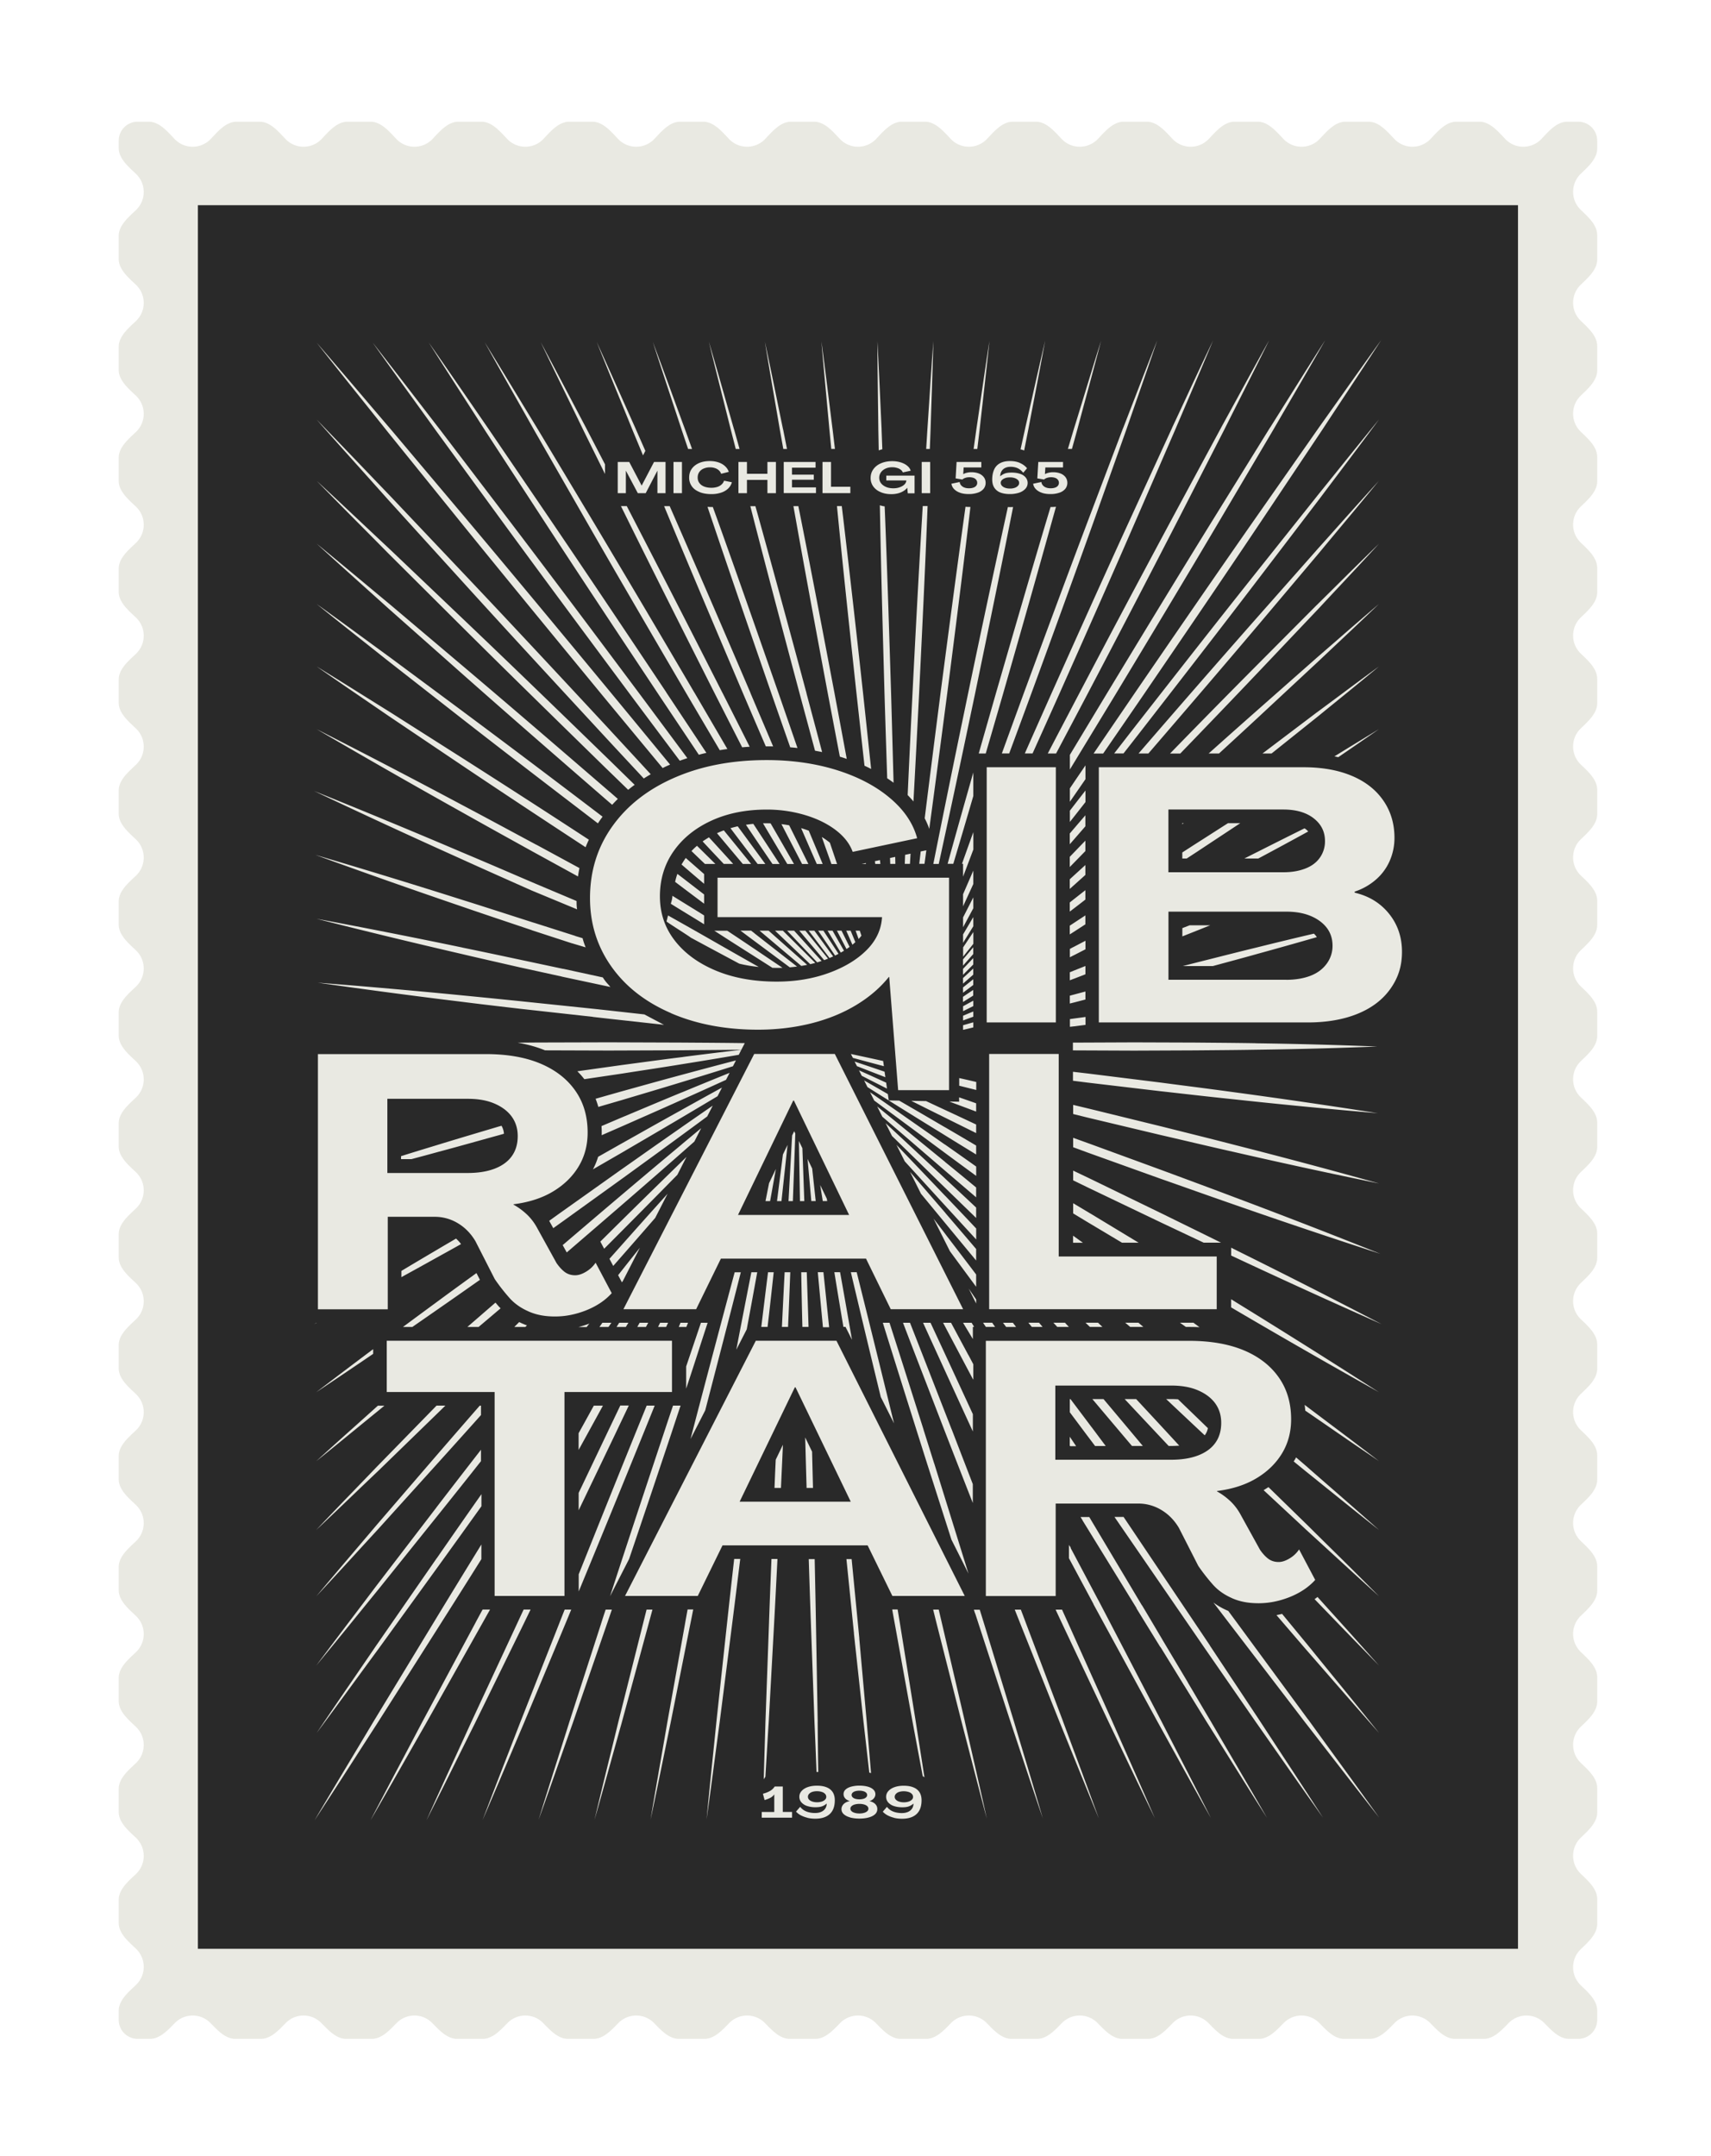 <svg xmlns="http://www.w3.org/2000/svg" width="181" height="228" fill="none" viewBox="0 0 181 228">
  <g filter="url(#stamp2_a)">
    <path
      fill="#E9E9E2"
      d="M15.204 20.3c0 .759-.32 1.442-.83 1.925-.804.758-1.815 1.616-1.815 2.72v2.44c0 1.105 1.011 1.963 1.815 2.72.51.483.83 1.167.83 1.925s-.32 1.442-.83 1.924c-.804.758-1.815 1.616-1.815 2.72v2.441c0 1.105 1.011 1.963 1.815 2.721.51.483.83 1.166.83 1.925 0 .758-.32 1.441-.83 1.924-.804.758-1.815 1.616-1.815 2.72v2.44c0 1.105 1.011 1.964 1.815 2.722.51.482.83 1.166.83 1.924s-.32 1.442-.83 1.924c-.804.758-1.815 1.616-1.815 2.72v2.44c0 1.105 1.011 1.963 1.815 2.721.51.482.83 1.166.83 1.924 0 .759-.32 1.442-.83 1.925-.804.758-1.815 1.616-1.815 2.72v2.44c0 1.105 1.011 1.964 1.815 2.722.51.482.83 1.166.83 1.924s-.32 1.442-.83 1.924c-.804.758-1.815 1.616-1.815 2.72v2.441c0 1.105 1.011 1.963 1.815 2.721.51.482.83 1.166.83 1.924 0 .759-.32 1.442-.83 1.925-.804.758-1.815 1.616-1.815 2.72v2.44c0 1.104 1.011 1.963 1.815 2.721.51.482.83 1.166.83 1.924s-.32 1.442-.83 1.924c-.804.758-1.815 1.616-1.815 2.721v2.44c0 1.105 1.011 1.963 1.815 2.721.51.482.83 1.166.83 1.924 0 .759-.32 1.442-.83 1.925-.804.758-1.815 1.616-1.815 2.72v2.441c0 1.104 1.011 1.963 1.815 2.721.51.482.83 1.166.83 1.924s-.32 1.442-.83 1.924c-.804.758-1.815 1.616-1.815 2.721v2.44c0 1.105 1.011 1.963 1.815 2.721.51.482.83 1.166.83 1.924 0 .759-.32 1.442-.83 1.924-.804.758-1.815 1.617-1.815 2.721v2.44c0 1.104 1.011 1.963 1.815 2.721.51.482.83 1.166.83 1.924s-.32 1.442-.83 1.924c-.804.758-1.815 1.616-1.815 2.721v2.44c0 1.105 1.011 1.963 1.815 2.721.51.482.83 1.166.83 1.924s-.32 1.442-.83 1.924c-.804.758-1.815 1.616-1.815 2.721v2.441c0 1.104 1.011 1.963 1.815 2.721.51.482.83 1.165.83 1.924 0 .758-.32 1.442-.83 1.924-.804.758-1.815 1.616-1.815 2.72v2.44c0 1.105 1.011 1.963 1.815 2.721.51.482.83 1.166.83 1.924s-.32 1.442-.83 1.924c-.804.758-1.815 1.616-1.815 2.721v2.441c0 1.104 1.011 1.963 1.815 2.72.51.483.83 1.166.83 1.925 0 .758-.32 1.442-.83 1.924-.804.758-1.815 1.616-1.815 2.72v2.441c0 1.105 1.011 1.963 1.815 2.721.51.482.83 1.166.83 1.924s-.32 1.442-.83 1.924c-.804.758-1.815 1.616-1.815 2.721v.97a2 2 0 0 0 2 2h1.313c1.052 0 1.882-.918 2.619-1.669a2.636 2.636 0 0 1 1.889-.794c.74 0 1.409.304 1.889.794.736.751 1.566 1.669 2.618 1.669h2.715c1.052 0 1.883-.918 2.619-1.669.48-.49 1.15-.794 1.889-.794.74 0 1.409.304 1.889.794.736.751 1.566 1.669 2.618 1.669h2.716c1.052 0 1.882-.918 2.619-1.669a2.636 2.636 0 0 1 1.889-.794c.74 0 1.408.304 1.888.794.737.751 1.567 1.669 2.619 1.669h2.715c1.052 0 1.883-.918 2.619-1.669a2.636 2.636 0 0 1 1.889-.794c.74 0 1.409.304 1.889.794.736.751 1.566 1.669 2.618 1.669h2.716c1.052 0 1.882-.918 2.618-1.669.48-.49 1.15-.794 1.89-.794s1.408.304 1.888.794c.737.751 1.567 1.669 2.619 1.669h2.715c1.052 0 1.882-.918 2.619-1.669a2.636 2.636 0 0 1 1.889-.794c.74 0 1.409.304 1.889.794.736.751 1.566 1.669 2.618 1.669h2.716c1.052 0 1.882-.918 2.618-1.669a2.636 2.636 0 0 1 1.89-.794c.74 0 1.408.304 1.888.794.737.751 1.567 1.669 2.619 1.669h2.715c1.052 0 1.883-.918 2.619-1.669a2.636 2.636 0 0 1 1.889-.794c.74 0 1.409.304 1.889.794.736.751 1.566 1.669 2.618 1.669h2.716c1.052 0 1.882-.918 2.618-1.669a2.636 2.636 0 0 1 1.889-.794c.74 0 1.409.304 1.889.794.737.751 1.567 1.669 2.619 1.669h2.711c1.052 0 1.883-.918 2.619-1.669a2.636 2.636 0 0 1 1.889-.794c.74 0 1.409.304 1.889.794.736.751 1.566 1.669 2.618 1.669h2.716c1.052 0 1.882-.918 2.618-1.669a2.636 2.636 0 0 1 1.889-.794c.74 0 1.409.304 1.889.794.737.751 1.567 1.669 2.619 1.669h2.715c1.052 0 1.882-.918 2.619-1.669a2.636 2.636 0 0 1 1.889-.794c.74 0 1.409.304 1.889.794.736.751 1.566 1.669 2.618 1.669h3.054c1.052 0 1.882-.918 2.618-1.669a2.636 2.636 0 0 1 1.889-.794c.74 0 1.409.304 1.889.794.737.751 1.567 1.669 2.619 1.669h.974a2 2 0 0 0 2-2v-.998c0-1.077-.962-1.92-1.738-2.667a2.636 2.636 0 0 1-.811-1.906c0-.749.311-1.425.811-1.907.776-.746 1.738-1.59 1.738-2.667v-2.643c0-1.076-.962-1.92-1.738-2.667a2.636 2.636 0 0 1-.811-1.906c0-.749.311-1.425.811-1.906.776-.747 1.738-1.59 1.738-2.667v-2.584c0-1.077-.962-1.92-1.738-2.667a2.636 2.636 0 0 1-.811-1.906c0-.749.311-1.425.811-1.907.776-.746 1.738-1.59 1.738-2.667v-2.583c0-1.076-.962-1.92-1.738-2.667a2.636 2.636 0 0 1-.811-1.906c0-.749.311-1.425.811-1.906.776-.747 1.738-1.59 1.738-2.667v-2.584c0-1.077-.962-1.92-1.738-2.667a2.636 2.636 0 0 1-.811-1.906c0-.749.311-1.425.811-1.907.776-.746 1.738-1.59 1.738-2.667v-2.584c0-1.076-.962-1.92-1.738-2.666a2.64 2.64 0 0 1-.811-1.907c0-.749.311-1.425.811-1.906.776-.747 1.738-1.59 1.738-2.667v-2.583c0-1.077-.962-1.92-1.738-2.667a2.636 2.636 0 0 1-.811-1.906c0-.749.311-1.425.811-1.907.776-.746 1.738-1.59 1.738-2.667v-2.583c0-1.077-.962-1.921-1.738-2.667a2.64 2.64 0 0 1-.811-1.907c0-.749.311-1.425.811-1.906.776-.747 1.738-1.59 1.738-2.667v-2.584c0-1.077-.962-1.92-1.738-2.667a2.636 2.636 0 0 1-.811-1.906c0-.749.311-1.425.811-1.907.776-.746 1.738-1.59 1.738-2.666v-2.584c0-1.077-.962-1.921-1.738-2.667a2.64 2.64 0 0 1-.811-1.907c0-.749.311-1.425.811-1.906.776-.747 1.738-1.59 1.738-2.667v-2.583c0-1.077-.962-1.92-1.738-2.667a2.638 2.638 0 0 1-.811-1.906c0-.75.311-1.425.811-1.906.776-.747 1.738-1.59 1.738-2.667v-2.584c0-1.077-.962-1.92-1.738-2.667a2.638 2.638 0 0 1-.811-1.907c0-.749.311-1.425.811-1.906.776-.746 1.738-1.59 1.738-2.667v-2.584c0-1.077-.962-1.92-1.738-2.667a2.638 2.638 0 0 1-.811-1.906c0-.749.311-1.425.811-1.906.776-.747 1.738-1.59 1.738-2.667v-2.583c0-1.077-.962-1.92-1.738-2.667a2.638 2.638 0 0 1-.811-1.907c0-.748.311-1.425.811-1.906.776-.747 1.738-1.59 1.738-2.667v-2.584c0-1.077-.962-1.92-1.738-2.667a2.638 2.638 0 0 1-.811-1.906c0-.749.311-1.425.811-1.906.776-.747 1.738-1.59 1.738-2.667v-2.584c0-1.077-.962-1.92-1.738-2.667a2.638 2.638 0 0 1-.811-1.907c0-.748.311-1.425.811-1.906.776-.746 1.738-1.59 1.738-2.667v-2.583c0-1.077-.962-1.92-1.738-2.667a2.638 2.638 0 0 1-.811-1.906c0-.749.311-1.425.811-1.906.776-.747 1.738-1.59 1.738-2.667v-.84a2 2 0 0 0-2-2h-1.17c-1.104 0-1.963 1.01-2.72 1.814a2.64 2.64 0 0 1-1.925.83 2.637 2.637 0 0 1-1.924-.83c-.758-.803-1.616-1.815-2.721-1.815h-2.44c-1.105 0-1.963 1.011-2.721 1.815a2.637 2.637 0 0 1-1.924.83 2.637 2.637 0 0 1-1.924-.83c-.758-.803-1.616-1.815-2.721-1.815h-2.441c-1.104 0-1.962 1.011-2.72 1.815a2.64 2.64 0 0 1-1.925.83 2.637 2.637 0 0 1-1.924-.83c-.758-.803-1.616-1.815-2.72-1.815H130.6c-1.105 0-1.963 1.011-2.721 1.815a2.637 2.637 0 0 1-1.924.83 2.637 2.637 0 0 1-1.924-.83c-.758-.803-1.616-1.815-2.721-1.815h-2.441c-1.104 0-1.962 1.011-2.72 1.815a2.64 2.64 0 0 1-1.925.83 2.637 2.637 0 0 1-1.924-.83c-.758-.803-1.616-1.815-2.72-1.815h-2.441c-1.105 0-1.963 1.011-2.721 1.815a2.637 2.637 0 0 1-1.924.83 2.637 2.637 0 0 1-1.924-.83c-.758-.803-1.616-1.815-2.72-1.815h-2.442c-1.104 0-1.962 1.011-2.72 1.815a2.637 2.637 0 0 1-1.925.83 2.637 2.637 0 0 1-1.924-.83c-.758-.803-1.616-1.815-2.72-1.815h-2.441c-1.105 0-1.963 1.011-2.72 1.815a2.638 2.638 0 0 1-1.925.83 2.638 2.638 0 0 1-1.924-.83c-.758-.803-1.616-1.815-2.72-1.815h-2.441c-1.105 0-1.963 1.011-2.721 1.815a2.637 2.637 0 0 1-1.925.83 2.637 2.637 0 0 1-1.924-.83c-.758-.803-1.616-1.815-2.72-1.815h-2.441c-1.105 0-1.963 1.011-2.72 1.815a2.638 2.638 0 0 1-1.925.83 2.638 2.638 0 0 1-1.924-.83c-.758-.803-1.616-1.815-2.72-1.815h-2.441c-1.105 0-1.963 1.011-2.721 1.815a2.638 2.638 0 0 1-1.924.83 2.638 2.638 0 0 1-1.925-.83c-.758-.803-1.616-1.815-2.72-1.815h-2.44c-1.105 0-1.964 1.011-2.722 1.815a2.637 2.637 0 0 1-1.924.83 2.637 2.637 0 0 1-1.924-.83c-.758-.803-1.616-1.815-2.72-1.815h-2.442c-1.105 0-1.963 1.011-2.721 1.815a2.638 2.638 0 0 1-1.924.83 2.638 2.638 0 0 1-1.925-.83c-.758-.803-1.616-1.815-2.72-1.815h-1.176a2 2 0 0 0-2 2v.785c0 1.104 1.01 1.962 1.814 2.72.512.482.83 1.166.83 1.924Z"
    />
  </g>
  <path fill="#292929" d="M20.934 21.7h139.648v184.377H20.934z" />
  <path
    fill="#E9E9E2"
    d="M80.587 191.611h1.32v-1.855h-.011a1.08 1.08 0 0 1-.381.343 3.06 3.06 0 0 1-.633.247l-.177-.665c.295-.075.547-.177.751-.295.204-.118.37-.274.499-.472h.852v2.692h.981v.606h-3.206v-.606l.005.005Zm4.815.606a3.086 3.086 0 0 1-.691-.257 1.975 1.975 0 0 1-.504-.387l.44-.509c.107.14.235.257.39.359.156.097.339.172.537.22.198.048.413.075.644.075.24 0 .46-.037.643-.118a.994.994 0 0 0 .434-.343.934.934 0 0 0 .156-.541 1.452 1.452 0 0 1-.504.3c-.177.064-.408.091-.681.091a2.73 2.73 0 0 1-.906-.139 1.355 1.355 0 0 1-.596-.392.882.882 0 0 1-.203-.584c0-.22.08-.429.24-.606.162-.177.382-.317.66-.413.28-.097.601-.145.955-.145.397 0 .734.054 1.013.166.28.108.499.279.65.504.15.226.23.515.23.869 0 .424-.075.778-.23 1.067-.156.29-.387.509-.698.66-.306.15-.686.225-1.131.225-.311 0-.596-.032-.853-.097l.005-.005Zm1.534-1.711a.851.851 0 0 0 .348-.203.402.402 0 0 0 .124-.301.442.442 0 0 0-.124-.305.787.787 0 0 0-.353-.209 1.655 1.655 0 0 0-.515-.075c-.193 0-.349.026-.493.075a.764.764 0 0 0-.338.214.447.447 0 0 0-.118.306.42.42 0 0 0 .123.295c.08.085.198.155.343.203.145.049.317.075.499.075s.36-.026.504-.075Zm2.997 1.679c-.29-.081-.509-.193-.675-.343a.705.705 0 0 1-.242-.531c0-.145.038-.274.113-.392a.919.919 0 0 1 .311-.295c.134-.08.29-.134.461-.166a1.343 1.343 0 0 1-.354-.166.742.742 0 0 1-.23-.252.668.668 0 0 1-.08-.322c0-.187.069-.348.214-.482s.343-.236.595-.306a3.25 3.25 0 0 1 .869-.107c.327 0 .622.037.879.107s.456.177.595.311c.14.134.215.295.215.488a.64.64 0 0 1-.08.316.805.805 0 0 1-.22.252c-.092.07-.204.129-.333.167.166.032.316.091.44.166a.852.852 0 0 1 .295.289c.07.113.101.247.101.381a.72.72 0 0 1-.24.547c-.162.15-.387.268-.676.343-.29.081-.617.118-.987.118s-.697-.043-.981-.118l.01-.005Zm1.475-.483a.839.839 0 0 0 .338-.177.344.344 0 0 0 .118-.263.356.356 0 0 0-.118-.268.839.839 0 0 0-.338-.177 1.779 1.779 0 0 0-.493-.064c-.183 0-.344.022-.494.064a.804.804 0 0 0-.338.177.357.357 0 0 0-.123.258.37.37 0 0 0 .124.273c.08.081.193.134.337.177.145.043.306.065.494.065.187 0 .348-.022.493-.065Zm-.07-1.485a.684.684 0 0 0 .29-.161c.07-.07.102-.15.102-.247a.326.326 0 0 0-.108-.241.668.668 0 0 0-.29-.155 1.423 1.423 0 0 0-.417-.054c-.167 0-.306.016-.43.054a.668.668 0 0 0-.289.155.334.334 0 0 0-.107.241c0 .092.037.177.107.247s.166.123.29.161a1.7 1.7 0 0 0 .847 0h.005Zm3.244 2.005a3.083 3.083 0 0 1-.691-.257 1.95 1.95 0 0 1-.505-.386l.44-.51c.108.14.236.258.392.36.155.096.337.171.536.22.198.048.413.075.643.075.242 0 .461-.038.644-.118a.995.995 0 0 0 .434-.344.934.934 0 0 0 .156-.541 1.452 1.452 0 0 1-.505.3c-.176.065-.407.091-.68.091-.344 0-.65-.048-.907-.139a1.338 1.338 0 0 1-.595-.392.882.882 0 0 1-.204-.584c0-.22.08-.429.242-.606.16-.177.38-.316.66-.413.278-.096.6-.145.954-.145.397 0 .734.054 1.013.167.279.107.499.279.649.504.15.225.23.515.23.868 0 .424-.075.778-.23 1.067-.156.29-.386.51-.697.66-.306.15-.687.225-1.132.225-.31 0-.595-.032-.852-.096l.005-.006Zm1.534-1.71a.841.841 0 0 0 .348-.204.4.4 0 0 0 .124-.3.444.444 0 0 0-.124-.306.787.787 0 0 0-.353-.209 1.687 1.687 0 0 0-.515-.075c-.193 0-.349.027-.494.075a.764.764 0 0 0-.337.214.45.45 0 0 0-.118.306c0 .113.042.209.123.295a.82.82 0 0 0 .343.204c.145.048.317.075.499.075s.359-.027.504-.075Zm-29.55-141.66 1.313 2.499 1.309-2.5h1.217v3.299h-.858v-2.365h-.01l-1.229 2.365h-.836l-1.255-2.365h-.01v2.365h-.859v-3.298h1.218Zm4.68 0h.896v3.298h-.895v-3.298Zm2.762 3.18c-.354-.14-.627-.338-.815-.6a1.532 1.532 0 0 1-.29-.934c0-.36.092-.665.274-.922.182-.258.44-.461.767-.606.327-.145.713-.215 1.158-.215.327 0 .627.049.9.14.274.091.505.225.693.397.187.171.321.375.402.605l-.81.204a.894.894 0 0 0-.236-.359 1.066 1.066 0 0 0-.402-.236 1.5 1.5 0 0 0-.526-.086 1.65 1.65 0 0 0-.697.134 1.038 1.038 0 0 0-.46.376c-.108.16-.162.354-.162.573 0 .22.06.408.183.574.118.166.29.29.51.376.219.085.476.128.771.128.22 0 .424-.032.611-.09a1.21 1.21 0 0 0 .462-.264.898.898 0 0 0 .252-.396l.83.166c-.069.257-.203.477-.401.67-.199.188-.45.338-.757.434a3.18 3.18 0 0 1-1.008.15c-.477 0-.89-.07-1.244-.209l-.005-.01Zm4.107-3.18h.901v1.25h2.166v-1.25h.901v3.298h-.9v-1.405h-2.167v1.405h-.9v-3.298Zm4.8 0h3.361v.6h-2.493v.74h2.306v.537h-2.306v.81h2.536v.605h-3.41v-3.297l.005.005Zm4.096 0h.9v2.617h2.044v.68H87.01v-3.297Zm6.134 3.18a1.754 1.754 0 0 1-.772-.6 1.493 1.493 0 0 1-.273-.886c0-.348.096-.66.29-.927.192-.268.46-.483.809-.628.348-.15.74-.225 1.185-.225.322 0 .622.043.9.129.274.086.505.204.692.36.188.155.306.326.36.525l-.832.176a.642.642 0 0 0-.22-.284 1.08 1.08 0 0 0-.402-.193 1.661 1.661 0 0 0-.493-.07c-.268 0-.51.049-.713.145-.209.097-.37.23-.488.397a.976.976 0 0 0-.177.58c0 .22.065.407.193.573.129.166.306.295.531.391.225.097.488.14.783.14.247 0 .466-.038.67-.113.204-.075.37-.171.493-.295a.652.652 0 0 0 .199-.423h-2.123v-.51h2.992v1.872h-.719l-.054-.59c-.112.14-.252.263-.423.364a2.153 2.153 0 0 1-.58.236c-.214.054-.444.08-.686.08-.418 0-.793-.069-1.126-.214l-.016-.01Zm4.36-3.18h.895v3.298h-.895v-3.298Zm4.08 3.26a1.555 1.555 0 0 1-.643-.38 1.037 1.037 0 0 1-.295-.58l.874-.182a.625.625 0 0 0 .155.354.846.846 0 0 0 .338.23c.139.054.3.08.483.08.182 0 .332-.02.466-.069a.637.637 0 0 0 .306-.198.472.472 0 0 0 .107-.3.51.51 0 0 0-.102-.322.6.6 0 0 0-.289-.21 1.254 1.254 0 0 0-.445-.07c-.156 0-.295.022-.429.07a.79.79 0 0 0-.306.172l-.713-.118.102-1.737h2.616v.579h-1.871l-.043.713a1.24 1.24 0 0 1 .392-.155 1.97 1.97 0 0 1 .466-.054c.306 0 .574.048.799.14a1.2 1.2 0 0 1 .525.39c.124.167.188.37.188.601 0 .231-.075.45-.22.628a1.346 1.346 0 0 1-.622.407 2.81 2.81 0 0 1-.954.145c-.338 0-.638-.043-.901-.134h.016Zm6.311-3.153c.306.134.558.316.751.558l-.402.477a1.765 1.765 0 0 0-.354-.343 1.465 1.465 0 0 0-.44-.215 1.96 1.96 0 0 0-.552-.075c-.225 0-.413.043-.579.124a.861.861 0 0 0-.376.354c-.085.15-.134.327-.134.525.167-.14.333-.236.51-.3.177-.06.407-.091.691-.091.338 0 .639.048.901.134.263.085.456.22.595.391a.907.907 0 0 1-.037 1.19 1.553 1.553 0 0 1-.665.413 3.081 3.081 0 0 1-.987.145c-.37 0-.707-.053-.986-.16a1.33 1.33 0 0 1-.644-.51c-.15-.23-.225-.52-.225-.863 0-.413.07-.762.199-1.051.128-.29.332-.515.611-.67.279-.156.633-.237 1.056-.237.424 0 .762.065 1.067.199v.005Zm-1.56 1.603a.819.819 0 0 0-.349.204.408.408 0 0 0-.123.295c0 .113.043.22.129.311a.817.817 0 0 0 .354.215c.15.053.321.075.514.075.183 0 .349-.027.494-.08a.783.783 0 0 0 .337-.215.427.427 0 0 0 .118-.306.42.42 0 0 0-.123-.3.878.878 0 0 0-.343-.204 1.466 1.466 0 0 0-.504-.075c-.188 0-.354.021-.504.07v.01Zm3.893 1.55a1.565 1.565 0 0 1-.644-.38 1.044 1.044 0 0 1-.295-.58l.874-.182a.626.626 0 0 0 .156.354.839.839 0 0 0 .338.23c.139.054.3.08.482.08.183 0 .333-.02.467-.069a.629.629 0 0 0 .305-.198.517.517 0 0 0 .006-.622.602.602 0 0 0-.29-.21 1.246 1.246 0 0 0-.445-.07c-.155 0-.295.022-.429.07a.785.785 0 0 0-.305.172l-.714-.118.102-1.737h2.617v.579h-1.871l-.043.713c.107-.07.236-.118.391-.155.156-.038.311-.054.467-.054.305 0 .573.048.799.14a1.2 1.2 0 0 1 .525.39c.123.167.188.37.188.601 0 .231-.075.45-.22.628a1.346 1.346 0 0 1-.622.407 2.815 2.815 0 0 1-.955.145c-.337 0-.638-.043-.9-.134h.016Zm-39.245 55.02c-2.703-1.164-4.81-2.804-6.311-4.928-1.502-2.123-2.258-4.536-2.258-7.238 0-2.853.789-5.39 2.37-7.598 1.577-2.21 3.786-3.93 6.617-5.153 2.831-1.228 6.065-1.84 9.705-1.84 2.655 0 5.105.349 7.352 1.04 2.246.698 4.134 1.674 5.646 2.939 1.517 1.266 2.488 2.692 2.917 4.284l-6.82 1.443c-.306-.858-.907-1.63-1.802-2.311-.896-.681-1.99-1.212-3.276-1.593a14.09 14.09 0 0 0-4.017-.568c-2.198 0-4.15.391-5.855 1.174-1.705.783-3.04 1.866-4 3.239-.96 1.378-1.442 2.965-1.442 4.756 0 1.79.525 3.33 1.57 4.68 1.046 1.352 2.505 2.414 4.36 3.186 1.855.772 4 1.158 6.424 1.158 1.995 0 3.828-.305 5.496-.911 1.668-.606 3.008-1.416 4.016-2.424s1.555-2.172 1.63-3.485h-17.4V92.81h24.489v22.472h-5.384l-.944-11.973h-.037c-.912 1.137-2.064 2.129-3.47 2.976-1.404.847-2.986 1.49-4.755 1.935-1.77.44-3.641.665-5.61.665-3.436 0-6.509-.579-9.211-1.742v-.011Zm33.395-26h7.314v26.987h-7.314V81.131Zm33.513 0c1.973 0 3.678.305 5.115.911 1.442.606 2.552 1.48 3.335 2.617.783 1.136 1.174 2.45 1.174 3.94 0 .859-.171 1.674-.509 2.446a5.568 5.568 0 0 1-1.48 1.99 6.46 6.46 0 0 1-2.22 1.248v.113c1.518.354 2.729 1.1 3.641 2.236.912 1.137 1.362 2.477 1.362 4.016 0 1.539-.413 2.772-1.233 3.925-.821 1.153-1.979 2.027-3.47 2.633-1.49.606-3.249.912-5.27.912H116.24V81.131h21.652Zm-2.086 11.104c.858 0 1.624-.134 2.295-.397.67-.262 1.179-.648 1.533-1.158a2.964 2.964 0 0 0 .531-1.742c0-.987-.397-1.786-1.196-2.408-.793-.617-1.866-.928-3.201-.928h-12.166v6.633h12.204Zm.262 11.373c.96 0 1.807-.139 2.542-.418.735-.279 1.308-.703 1.727-1.271a3.15 3.15 0 0 0 .627-1.914c0-1.089-.456-1.957-1.362-2.617-.912-.66-2.086-.986-3.523-.986h-12.472v7.201h12.472l-.011.005Zm-80.162 35.063c-.81-.354-1.48-.826-2.01-1.421a19.915 19.915 0 0 1-1.556-1.99l-2.048-4.016c-.483-.81-1.1-1.442-1.855-1.893a4.7 4.7 0 0 0-2.462-.681h-4.954v9.781h-7.39v-26.987H51.36c2.273 0 4.209.332 5.802 1.002 1.592.67 2.825 1.625 3.694 2.864.874 1.238 1.308 2.718 1.308 4.434 0 1.34-.321 2.542-.965 3.603-.643 1.062-1.55 1.941-2.708 2.633-1.163.697-2.552 1.142-4.171 1.346v.037c.504.279.98.628 1.42 1.041.44.418.816.917 1.121 1.496l2.011 3.641c.279.402.568.718.874.949.306.225.67.343 1.1.343.353 0 .74-.129 1.157-.381.419-.252.751-.568 1.003-.949l1.705 3.223c-.68.756-1.57 1.356-2.67 1.801-1.1.44-2.204.665-3.32.665-1.114 0-1.994-.177-2.803-.531l-.011-.01Zm-6.445-14.633c1.11 0 2.064-.151 2.863-.456.794-.306 1.405-.746 1.818-1.325.418-.579.627-1.287.627-2.123 0-.783-.209-1.464-.627-2.048-.419-.579-1.024-1.041-1.818-1.384-.794-.343-1.737-.509-2.826-.509h-8.52v7.845h8.483Zm30.322-12.585h8.531l13.571 26.987h-7.657l-2.616-5.346H76.26l-2.617 5.346H65.95l13.834-26.987Zm10.043 17.019-5.84-12.091h-.074l-5.84 12.091h11.754Zm22.172-17.019v21.416h16.714v5.571h-24.071v-26.987h7.357Zm-59.674 35.743h-11.41v-5.421h30.172v5.421H59.713v21.566h-7.389v-21.566Zm27.63-5.421h8.532l13.571 26.987H94.4l-2.617-5.346H76.432l-2.617 5.346h-7.694l13.834-26.987Zm10.044 17.019-5.84-12.091h-.075l-5.839 12.091h11.754Zm40.328 10.199c-.81-.354-1.48-.826-2.011-1.421a19.884 19.884 0 0 1-1.555-1.989l-2.048-4.017c-.483-.809-1.1-1.442-1.856-1.892a4.688 4.688 0 0 0-2.461-.681h-8.719v9.78h-7.388v-26.987h21.491c2.273 0 4.209.338 5.801 1.003 1.593.67 2.826 1.624 3.695 2.863.874 1.239 1.308 2.718 1.308 4.434 0 1.341-.322 2.542-.965 3.604-.643 1.061-1.55 1.941-2.708 2.632-1.163.697-2.552 1.143-4.171 1.346v.038c.504.279.981.627 1.42 1.04.44.418.815.917 1.121 1.496l2.011 3.641c.279.402.568.718.874.949.306.225.67.343 1.099.343.354 0 .74-.129 1.158-.381a3.087 3.087 0 0 0 1.003-.949l1.705 3.223c-.681.756-1.571 1.357-2.67 1.802-1.099.439-2.204.664-3.319.664-1.116 0-1.995-.176-2.805-.53l-.01-.011Zm-6.446-14.633c1.11 0 2.065-.15 2.864-.456.793-.306 1.405-.745 1.818-1.324.418-.579.627-1.287.627-2.124 0-.783-.209-1.464-.627-2.048-.419-.579-1.025-1.04-1.818-1.383-.794-.344-1.737-.51-2.826-.51h-12.279v7.845h12.241Z"
  />
  <path
    fill="#E9E9E2"
    d="m53.048 119.047-.311.086-1.767.526c-1.56.466-3.121.93-4.679 1.409l-.005.002-.002.001c-1.285.39-2.569.781-3.859 1.188v.316h1.094c.965-.257 1.93-.515 2.896-.783 1.347-.357 2.692-.732 4.036-1.106.812-.226 1.624-.452 2.436-.674l.423-.123a1.922 1.922 0 0 0-.262-.853v.011ZM48.238 130.977l-.373.218-.001.001-.001.001-.002.001c-.597.349-1.19.696-1.784 1.05a483.982 483.982 0 0 0-3.614 2.145v.66a564.662 564.662 0 0 0 3.84-2.124c.825-.456 1.65-.911 2.471-1.373a4.062 4.062 0 0 0-.536-.584v.005ZM33.46 139.878l-.241.151c.09-.049.182-.097.279-.151h-.038ZM33.45 147.224c2.01-1.34 4.02-2.691 6.026-4.059v-.498a769.412 769.412 0 0 0-6.027 4.557ZM50.399 134.624l-.585.424c-1.195.867-2.392 1.735-3.582 2.616a934.19 934.19 0 0 0-3.608 2.659h.992c.96-.664 1.925-1.335 2.89-2.005a588.637 588.637 0 0 0 3.534-2.47l.729-.511-.365-.713H50.4ZM50.753 148.64c-1.529 1.748-3.051 3.507-4.574 5.265l-6.386 7.416c-.77.91-1.54 1.816-2.312 2.722l-.001.001c-1.347 1.583-2.694 3.166-4.03 4.768a586.94 586.94 0 0 0 4.405-4.774l.001-.002.003-.002v-.002c.722-.787 1.442-1.573 2.164-2.357l6.526-7.217a997.577 997.577 0 0 0 3.483-3.873l.003-.003.003-.003.843-.942v-.997h-.128ZM46.168 159.407l-6.386 8.327c-.776 1.031-1.555 2.059-2.334 3.087a698.19 698.19 0 0 0-3.999 5.31 586.343 586.343 0 0 0 4.414-5.396c.723-.89 1.447-1.781 2.17-2.668l6.532-8.135c1.442-1.801 2.885-3.608 4.316-5.421v-1.206a1302.956 1302.956 0 0 0-4.713 6.097v.005ZM39.98 148.64l-.171.155c-.77.694-1.54 1.383-2.312 2.073l-.001.001a450.71 450.71 0 0 0-4.047 3.648c1.401-1.117 2.79-2.254 4.181-3.391.792-.648 1.583-1.295 2.377-1.939l.66-.542h-.681l-.006-.005ZM52.817 138.211c-.134-.15-.268-.306-.402-.467l-1.488 1.29-.008.007-1.48 1.282h1.185c.777-.654 1.555-1.313 2.332-1.973l-.023-.023-.021-.023-.025-.026-.033-.035-.015-.015-.022-.023v.006ZM46.179 148.64l-6.381 6.531c-.736.768-1.475 1.533-2.213 2.298v.001a486.214 486.214 0 0 0-4.141 4.323c1.357-1.268 2.701-2.556 4.046-3.844l.002-.001a678.89 678.89 0 0 1 2.52-2.407l6.52-6.333.292-.286.002-.001c.097-.095.195-.19.291-.286h-.938v.005ZM55.327 139.991a6.565 6.565 0 0 1-.403-.188c-.117.114-.231.23-.345.345l-.004.003-.17.172h1.168l.172-.171a3.582 3.582 0 0 1-.418-.166v.005ZM61.193 140.329h.868c.091-.124.188-.247.29-.365-.386.145-.772.268-1.158.365ZM48.919 100.199a756.712 756.712 0 0 0-15.443-3.045 721.577 721.577 0 0 0 15.298 3.71c1.323.313 2.648.615 3.974.917l.002.001.004.001h.002l2.038.466.248.057v-.002l4.409.967-.001.006 5.122 1.092a6.835 6.835 0 0 0-.254-.293c-.168-.188-.322-.36-.548-.718l-4.192-.911v-.001h-.005l.005.001-.001.008-4.948-1.053v.001a716.37 716.37 0 0 0-5.705-1.198l-.005-.006ZM55.058 105.872l-1.559-.157a799.24 799.24 0 0 0-4.516-.449 741.565 741.565 0 0 0-15.373-1.351 738.48 738.48 0 0 0 15.298 2.027c1.789.227 3.573.435 5.36.643l.64.074v.002l7.813.865-.006.008 1.56.177 5.964.658-2.075-1.099-3.792-.422-1.017-.111v-.002l-8.297-.863ZM54.315 97.708l1.935.65-.002.007 4.246 1.384.002-.004 1.455.432a8.319 8.319 0 0 1-.323-.968l-.773-.232.004-.009-4.358-1.388-.001.003c-.907-.289-1.814-.58-2.721-.873l-.006-.002c-1.638-.526-3.276-1.053-4.913-1.565a783.206 783.206 0 0 0-15.507-4.746 784.04 784.04 0 0 0 15.292 5.39c1.881.65 3.768 1.283 5.655 1.916l.003.001h.001l.005.003.006.001ZM54.578 92.56l-.008-.004c-1.923-.826-3.849-1.653-5.78-2.464a841.062 841.062 0 0 0-15.571-6.45 819.979 819.979 0 0 0 15.298 7.066c2.051.934 4.11 1.85 6.166 2.765l.006.002 1.517.676 4.841 2.008-.003-.023c-.03-.2-.051-.345-.051-.857L56.538 93.4l-1.96-.84ZM56.737 89.33c-.765-.41-1.53-.822-2.295-1.234h-.001l-.003-.002c-1.803-.97-3.608-1.942-5.417-2.898a887.675 887.675 0 0 0-15.529-8.091 925.738 925.738 0 0 0 15.202 8.686 958.536 958.536 0 0 0 6.002 3.344l1.65.914 4.798 2.633a9.81 9.81 0 0 1 .156-.885l-4.558-2.472-.005.005ZM49.042 80.247l-7.748-4.922c-.955-.593-1.907-1.188-2.86-1.783v-.001c-1.643-1.026-3.284-2.053-4.936-3.064 1.687 1.183 3.386 2.344 5.085 3.504.827.565 1.655 1.13 2.48 1.698l7.614 5.126c4.408 2.96 8.837 5.882 13.272 8.788.102-.268.22-.53.343-.799a1360.4 1360.4 0 0 0-13.25-8.547ZM49.064 75.303l-7.76-5.753c-.83-.604-1.658-1.21-2.487-1.817-1.769-1.294-3.538-2.588-5.32-3.862 1.7 1.378 3.416 2.737 5.133 4.096a1133 1133 0 0 1 2.423 1.92l7.608 5.947c4.837 3.775 9.711 7.507 14.59 11.234.119-.183.242-.365.37-.542.022-.027.042-.055.062-.083.02-.028.04-.056.062-.083-4.874-3.705-9.76-7.4-14.676-11.051l-.005-.006ZM64.512 83.749C59.38 79.325 54.254 74.906 49.08 70.53l-7.76-6.558a1258.4 1258.4 0 0 1-2.495-2.076c-1.77-1.475-3.54-2.95-5.327-4.407 1.592 1.463 3.202 2.907 4.812 4.353.911.817 1.823 1.636 2.732 2.457l7.603 6.735c5.067 4.488 10.183 8.933 15.298 13.368l.815.702c.193-.209.392-.418.6-.622a147.661 147.661 0 0 1-.846-.74v.006ZM64.528 80.44l-.024-.023c-5.118-4.968-10.242-9.942-15.408-14.857l-7.764-7.389c-.94-.878-1.877-1.76-2.814-2.64-1.667-1.568-3.333-3.136-5.015-4.684a674.567 674.567 0 0 0 4.705 4.773c.944.95 1.888 1.902 2.829 2.857l7.598 7.566c4.56 4.536 9.159 9.033 13.758 13.53l1.534 1.5c.842.815 1.684 1.63 2.526 2.45.225-.187.45-.364.686-.53l-1.3-1.271-1.3-1.271-.011-.01ZM64.544 77.218l-.792-.852C58.885 71.132 54.02 65.9 49.106 60.713l-7.77-8.204c-.943-.978-1.883-1.96-2.822-2.94-1.667-1.74-3.333-3.478-5.016-5.2 1.587 1.804 3.193 3.594 4.799 5.385.91 1.016 1.821 2.032 2.729 3.05l7.592 8.365c4.83 5.325 9.708 10.602 14.588 15.881l.002.002.703.76c1.394 1.507 2.794 3.009 4.193 4.51.242-.155.483-.306.735-.445-1.063-1.158-2.13-2.313-3.198-3.468a5510.2 5510.2 0 0 1-1.097-1.186v-.005ZM64.56 73.174c-5.126-6.193-10.258-12.391-15.437-18.541l-7.775-9.223c-.913-1.066-1.822-2.134-2.731-3.201a837.387 837.387 0 0 0-5.114-5.968c1.59 2.026 3.2 4.036 4.809 6.046.904 1.13 1.808 2.259 2.709 3.39l7.587 9.385c4.774 5.896 9.596 11.755 14.415 17.611l.872 1.06c2.064 2.492 4.134 4.991 6.204 7.485.246-.124.488-.236.74-.344.008-.002.016-.006.024-.01a.195.195 0 0 1 .024-.011c-2.107-2.563-4.215-5.12-6.327-7.678ZM67.525 73.196c-4.633-6.199-9.27-12.392-13.963-18.553l-7.035-9.233c-.833-1.076-1.663-2.155-2.494-3.233l-.001-.002h-.001a906.401 906.401 0 0 0-4.608-5.95c1.454 2.054 2.928 4.094 4.403 6.134A1450.09 1450.09 0 0 1 46.2 45.65l6.848 9.378c4.568 6.247 9.185 12.456 13.807 18.666 1.683 2.252 3.367 4.504 5.056 6.75.263-.096.531-.187.8-.273a5920.341 5920.341 0 0 0-5.186-6.976ZM70.49 73.217c-4.14-6.198-8.284-12.397-12.477-18.563l-6.295-9.244c-.586-.848-1.17-1.698-1.755-2.547-1.53-2.22-3.058-4.442-4.61-6.65a775.705 775.705 0 0 0 3.876 6.06l.001.003c.72 1.117 1.439 2.234 2.155 3.354l6.108 9.367c3.825 5.872 7.702 11.71 11.578 17.546l.744 1.12c.82 1.228 1.641 2.456 2.464 3.685l1.648 2.465c.263-.075.531-.14.8-.199-1.41-2.128-2.827-4.263-4.242-6.391l.005-.006ZM73.456 73.239a2483.979 2483.979 0 0 0-10.998-18.574l-5.555-9.255c-.642-1.05-1.28-2.102-1.92-3.154-1.23-2.024-2.46-4.047-3.705-6.058 1.185 2.136 2.39 4.265 3.594 6.393.567 1.002 1.134 2.004 1.698 3.006l5.368 9.363c3.224 5.626 6.496 11.227 9.77 16.83l1.072 1.835.763 1.296c.865 1.47 1.729 2.938 2.599 4.41.263-.05.53-.087.804-.124a3414.31 3414.31 0 0 0-3.485-5.968h-.005ZM62.088 45.415c-.56-1.056-1.115-2.112-1.671-3.169-1.065-2.022-2.129-4.044-3.214-6.059.953 2.001 1.923 3.991 2.894 5.983.553 1.136 1.108 2.272 1.659 3.411l2.246 4.542v-1.019l-1.914-3.683v-.006ZM76.42 73.255a2522.038 2522.038 0 0 0-9.517-18.58l-.6-1.158h-.617l.697 1.41c2.963 5.994 5.976 11.962 8.99 17.935l.367.725c.922 1.813 1.844 3.625 2.772 5.438.263-.027.525-.043.793-.06l-.723-1.436-.001-.002c-.719-1.426-1.438-2.853-2.16-4.277v.005ZM67.278 45.415c-.446-.994-.89-1.99-1.334-2.984v-.001a748.523 748.523 0 0 0-2.816-6.259c.761 1.911 1.54 3.815 2.32 5.717v.002c.5 1.22.999 2.439 1.493 3.66l1.083 2.605.246-.477-.997-2.263h.005ZM79.391 73.276a2368.475 2368.475 0 0 0-8.037-18.59l-.51-1.163h-.59l.574 1.378c2.186 5.263 4.414 10.507 6.642 15.751l.002.005.002.005 1.231 2.899c.767 1.79 1.534 3.576 2.306 5.362h.107c.225 0 .45 0 .67.01-.47-1.109-.94-2.216-1.411-3.322l-.005-.011c-.33-.773-.658-1.546-.986-2.318l.005-.006ZM72.469 45.415c-.369-1.001-.735-2.004-1.101-3.006-.764-2.087-1.527-4.175-2.31-6.254.653 2.032 1.323 4.06 1.993 6.09l.001.003c.36 1.09.721 2.182 1.08 3.274l.659 1.952h.418l-.74-2.059ZM82.356 73.298c-2.166-6.21-4.332-12.413-6.557-18.601l-.392-1.083h-.134c-.15 0-.29-.006-.429-.016l.43 1.27c2.101 6.231 4.246 12.44 6.396 18.65.638 1.834 1.282 3.673 1.925 5.507.258.02.51.042.767.075-.53-1.541-1.062-3.079-1.595-4.618l-.41-1.184ZM77.654 45.415c-.311-1.083-.62-2.166-.928-3.248-.572-2.01-1.144-4.02-1.737-6.028.514 2.125 1.048 4.246 1.582 6.365v.003l.001.003v.001l.75 2.985.509 1.978h.402l-.574-2.059h-.005ZM85.322 73.32a2157.685 2157.685 0 0 0-5.078-18.607l-.333-1.185h-.536l.338 1.32c1.565 6.075 3.18 12.135 4.797 18.2l.12.448.794 2.944.793 2.944.237.044c.173.032.345.064.514.1-.453-1.711-.909-3.42-1.365-5.13l-.287-1.073.006-.006ZM82.14 42.014l-.001-.002a633.834 633.834 0 0 0-1.225-5.89c.349 2.158.72 4.31 1.091 6.462v.001c.166.961.333 1.923.496 2.884l.36 2.005h.391l-.407-2.059h-.006c-.235-1.129-.466-2.258-.697-3.388v-.001l-.002-.011v-.001ZM88.287 73.34l-.001-.005c-1.18-6.207-2.359-12.415-3.592-18.617l-.24-1.195h-.521l.23 1.281c1.11 6.225 2.269 12.435 3.432 18.65l.57 2.99.002.011v.002c.225 1.186.45 2.37.678 3.554a.296.296 0 0 0 .046.018l.013.004c.23.07.45.139.67.22-.301-1.64-.608-3.28-.914-4.918-.125-.665-.25-1.33-.373-1.994ZM91.59 91.266l-.429.091h.445l-.016-.09ZM72.482 90.814a7.908 7.908 0 0 0-.383.607c.793.682 1.587 1.363 2.386 2.038v-1.03c-.42-.37-.84-.738-1.263-1.107l-.015-.013-.663-.58a.954.954 0 0 0-.062.085ZM71.66 92.403a7.097 7.097 0 0 0-.242.852c1.016.77 2.037 1.535 3.058 2.3l.006.004.003.002v-.976c-.472-.362-.942-.725-1.413-1.088-.47-.364-.941-.727-1.413-1.089v-.005ZM71.135 94.725c-.016.3-.086.552-.124.68a.823.823 0 0 0-.043.167c.227.147 1.073.665 1.886 1.162.726.444 1.426.872 1.631 1.004v-.933c-.196-.131-.994-.622-1.768-1.098-.71-.438-1.4-.862-1.582-.982ZM73.729 89.443a6.243 6.243 0 0 0-.58.552c.473.456.945.912 1.422 1.362h1.104l-.76-.751-.016-.015c-.388-.384-.775-.768-1.165-1.148h-.005ZM74.994 88.547c-.23.14-.455.28-.665.43.74.798 1.486 1.587 2.237 2.38h.997A638.175 638.175 0 0 0 75 88.547h-.006ZM76.57 87.808a7.92 7.92 0 0 0-.696.29c-.006 0-.01.002-.014.004-.004.003-.008.006-.013.006.906 1.083 1.818 2.166 2.73 3.25h.879c-.96-1.186-1.92-2.37-2.885-3.55ZM78.04 87.379c-.263.059-.515.123-.767.198a642.145 642.145 0 0 0 2.874 3.786h.815c-.97-1.33-1.946-2.66-2.922-3.984ZM79.692 87.122l.79 1.204c.664 1.012 1.327 2.023 1.987 3.037h-.75c-.944-1.379-1.877-2.762-2.81-4.145.26-.043.517-.075.783-.096ZM81.515 87.068l-.017-.001c-.128-.005-.251-.01-.375-.01-.14 0-.273 0-.407.005a702.59 702.59 0 0 0 2.568 4.3h.708a813.102 813.102 0 0 0-2.472-4.294h-.005ZM83.477 87.271a13.448 13.448 0 0 0-.81-.123c.724 1.405 1.454 2.81 2.183 4.215h.665a973.043 973.043 0 0 0-2.032-4.092h-.006ZM85.563 87.845c-.263-.096-.53-.188-.815-.273l.481 1.104c.39.897.78 1.793 1.176 2.687h.622a990.44 990.44 0 0 0-1.47-3.518h.006ZM87.794 89.121c-.075-.07-.161-.134-.247-.198a7.136 7.136 0 0 0-.611-.413c.337.954.675 1.903 1.018 2.858h.596l-.378-1.12-.378-1.121v-.006ZM93.091 90.95h-.005.005ZM93.086 90.95c.016.135.032.268.043.407h-.542l-.005-.052-.02-.172-.007-.07.531-.112ZM141.167 79.984l.051.01c.118.024.239.048.352.076a626.124 626.124 0 0 0 4.295-2.96 869.054 869.054 0 0 0-4.703 2.874h.005ZM129.896 87.052c-.479.305-.959.613-1.44.921h-.001l-.003.002c-.706.453-1.414.906-2.121 1.355l-1.26.815v.639h.466l1.126-.735c.756-.502 1.514-1.002 2.271-1.502l2.271-1.5h-1.303l-.006.005ZM113.413 97.722c-.08.054-.166.113-.246.16v.928l.579-.37 1.072-.697V96.8l-1.405.922ZM101.869 105.411v.547l.301-.188c.26-.163.523-.327.782-.493v-.595c-.364.241-.724.482-1.083.729ZM139.285 58.172l-6.531 7.388a1844.872 1844.872 0 0 0-12.311 14.119h1.04c3.904-4.531 7.797-9.062 11.668-13.641l6.386-7.566c.826-.999 1.656-1.993 2.485-2.987a623.246 623.246 0 0 0 3.848-4.643 621.077 621.077 0 0 0-4.407 4.892l-.002.003-.003.003c-.723.81-1.447 1.62-2.173 2.426v.006ZM113.167 88.14v1.137l.008-.01.002-.002c.549-.629 1.098-1.258 1.641-1.886v-1.164a293.24 293.24 0 0 0-1.651 1.925ZM101.874 101.454v.659l1.084-1.227v-.714l-1.084 1.282ZM139.296 63.979l-6.526 6.557c-3.013 3.03-6.01 6.08-8.997 9.148h1.083c2.772-2.869 5.534-5.743 8.284-8.638l6.392-6.735c.79-.85 1.582-1.696 2.375-2.541l.002-.003.003-.004h.002v-.002h.001c1.325-1.415 2.65-2.829 3.96-4.26a539.985 539.985 0 0 0-4.386 4.314l-.003.003c-.729.723-1.459 1.446-2.19 2.166v-.005ZM113.167 91.684l.011-.01c.548-.56 1.097-1.12 1.64-1.679v-1.099c-.552.568-1.104 1.142-1.651 1.71v1.078ZM101.874 103.084l1.084-1.094v-.675l-1.084 1.142v.627ZM139.301 69.55l-6.52 5.753a944.578 944.578 0 0 0-4.922 4.376h1.094a898.775 898.775 0 0 0 4.171-3.845l6.392-5.946c.706-.669 1.414-1.335 2.121-2.001a470.714 470.714 0 0 0 4.233-4.016 501.78 501.78 0 0 0-4.487 3.872c-.694.603-1.387 1.206-2.082 1.807ZM113.167 92.982V94l.003-.003c.551-.493 1.102-.985 1.648-1.477v-1.046l-.57.519-.001.001c-.361.329-.722.657-1.08.987ZM101.874 103.427v.59l1.084-.954v-.644l-1.084 1.008ZM139.312 75.325l-5.759 4.354h.96l4.998-3.995c.699-.572 1.4-1.141 2.101-1.71a417.217 417.217 0 0 0 4.258-3.491c-1.411 1.02-2.807 2.06-4.204 3.1-.784.583-1.567 1.167-2.354 1.747v-.005ZM125.071 87.046v.113l.066-.053.073-.06h-.139ZM113.167 95.432v.965c.497-.376.993-.76 1.486-1.142l.165-.128v-.992c-.552.429-1.104.863-1.651 1.297ZM101.874 104.419v.558l1.084-.821v-.606l-1.084.869ZM138.985 98.73c-2.027.477-4.054.965-6.075 1.469-1.565.381-3.126.775-4.687 1.17l-1.785.45-1.314.337h3.18l1.35-.365c1.127-.305 2.253-.609 3.379-.927a520.861 520.861 0 0 0 6.268-1.764 1.76 1.76 0 0 0-.311-.37h-.005ZM113.515 105.197l-.075.02c-.091.025-.18.05-.268.071v.831c.083-.022.165-.042.247-.062l.247-.061 1.158-.301v-.847l-1.309.349ZM101.88 108.414v.488c.359-.081.724-.166 1.083-.258v-.536c-.254.067-.505.14-.755.212h-.001l-.327.094ZM138.111 87.668a1.236 1.236 0 0 0-.113-.075 735.143 735.143 0 0 0-4.976 2.493c-.466.231-.922.462-1.383.698h1.469c.049-.027.097-.054.145-.076a471.253 471.253 0 0 0 5.137-2.782 2.084 2.084 0 0 0-.274-.258h-.005ZM113.537 100.151l-.082.044-.098.052-.179.097v.885c.13-.071.263-.137.395-.203l.002-.001.153-.076.082-.042 1.019-.525v-.901l-1.292.675v-.005ZM101.88 106.408v.521c.359-.177.724-.36 1.083-.542v-.568c-.364.193-.723.391-1.082.589h-.001ZM125.853 97.845l-.777.3v.875l1.609-.638c.261-.103.52-.207.778-.312l.009-.003.553-.222h-2.172ZM113.526 102.671c-.118.048-.236.097-.354.14v.852c.188-.075.376-.145.563-.214l1.089-.424v-.874l-1.298.515v.005ZM101.88 107.411v.499c.359-.134.724-.268 1.083-.397v-.552c-.365.145-.724.295-1.083.45ZM134.358 45.206l-5.748 9.276c-3.834 6.183-7.609 12.403-11.379 18.623a7496.211 7496.211 0 0 0-4.053 6.718v1.55l2.38-3.914 2.381-3.915.001-.001c3.758-6.23 7.517-12.46 11.216-18.723l5.556-9.4c.644-1.113 1.292-2.224 1.94-3.336l.001-.002c1.183-2.03 2.366-4.06 3.533-6.104-1.312 2.045-2.6 4.099-3.888 6.153a1364.73 1364.73 0 0 1-1.935 3.08l-.005-.005ZM101.88 98.81v.89l1.083-1.753v-.97l-1.083 1.834ZM129.173 45.233l-5.009 9.282A2205.83 2205.83 0 0 0 112.975 75.6l-.004.008c-.712 1.356-1.424 2.713-2.131 4.07h.879l.766-1.447c.829-1.568 1.661-3.139 2.489-4.713a2397.203 2397.203 0 0 0 9.737-18.714l4.81-9.389c.555-1.106 1.114-2.212 1.672-3.317l.001-.002.001-.002.002-.002v-.002c1.026-2.03 2.053-4.061 3.059-6.101-1.125 2.01-2.231 4.032-3.337 6.054-.582 1.062-1.163 2.124-1.746 3.184v.006ZM101.88 97.014v1.04l1.083-2.01V94.89l-1.083 2.123ZM123.987 45.254l-4.268 9.287c-2.84 6.184-5.626 12.4-8.413 18.616l-.005.012c-.965 2.166-1.931 4.338-2.89 6.504h.82c.928-2.053 1.855-4.118 2.778-6.177 2.772-6.23 5.539-12.45 8.252-18.703l4.07-9.378c.376-.885.755-1.77 1.133-2.654l.003-.007.004-.01c.959-2.243 1.918-4.486 2.854-6.74a599.52 599.52 0 0 0-2.901 6.165c-.48 1.029-.959 2.058-1.442 3.085h.005ZM101.88 94.558v1.282l1.083-2.36v-1.42l-1.083 2.498ZM118.802 45.281l-3.523 9.293c-2.277 6.006-4.505 12.038-6.731 18.067l-.207.56a3391.76 3391.76 0 0 0-2.359 6.472h.777c.604-1.625 1.204-3.254 1.804-4.88l.486-1.318a2268.278 2268.278 0 0 0 6.777-18.692l3.33-9.368c.376-1.085.754-2.17 1.133-3.255l.001-.001.001-.005.001-.002.001-.002v-.002l.001-.001c.712-2.041 1.425-4.083 2.117-6.131a692.176 692.176 0 0 0-2.407 6.175c-.398 1.03-.796 2.06-1.196 3.09h-.006ZM101.762 91.347h.118v1.356l.23-.6.429-1.137.429-1.137v-1.84c-.293.807-.581 1.61-.869 2.415l-.001.003-.336.94ZM113.617 45.308l-.649 2.16h.429l.569-2.053c.314-1.176.631-2.352.949-3.526.527-1.952 1.054-3.903 1.566-5.857-.597 1.884-1.175 3.775-1.754 5.667a976.483 976.483 0 0 1-1.11 3.609ZM111.135 53.608l-.301.998c-1.809 6.044-3.567 12.108-5.323 18.167l-.135.466-.804 2.814-.003.01c-.345 1.204-.689 2.41-1.032 3.616h.74c.469-1.61.936-3.218 1.402-4.825l.405-1.395c1.785-6.22 3.56-12.446 5.292-18.682l.332-1.19a4.383 4.383 0 0 1-.536.027h-.032l-.005-.006ZM100.244 91.347h.601c.713-2.387 1.421-4.783 2.118-7.175V81.68c-.917 3.217-1.829 6.44-2.719 9.668ZM139.291 52.504l-6.537 8.204c-4.081 5.127-8.125 10.296-12.171 15.468l-.001.002-.001.001-.808 1.033c-.633.82-1.271 1.64-1.909 2.461h.987a545.375 545.375 0 0 0 1.463-1.871c4.301-5.534 8.596-11.062 12.853-16.644l6.386-8.365c.714-.951 1.43-1.901 2.146-2.851 1.397-1.855 2.795-3.71 4.182-5.583-1.441 1.75-2.865 3.52-4.29 5.288v.001l-.004.005c-.765.95-1.529 1.899-2.296 2.846v.005ZM113.178 85.727v1.19c.552-.697 1.104-1.4 1.651-2.102v-1.222c-.552.708-1.105 1.42-1.651 2.134ZM139.543 45.18l-6.488 9.27c-4.322 6.177-8.596 12.403-12.864 18.623l-1.504 2.206-.003.004a2286.463 2286.463 0 0 0-2.997 4.401h1.013c.882-1.28 1.762-2.56 2.643-3.842l.001-.002 1.566-2.28c4.252-6.23 8.504-12.461 12.697-18.729l6.29-9.41c.724-1.104 1.451-2.205 2.179-3.307h.001c1.351-2.046 2.703-4.092 4.034-6.152a670.85 670.85 0 0 0-4.187 5.866c-.792 1.117-1.585 2.236-2.381 3.351ZM113.178 83.368v1.415l.481-.695c.391-.565.782-1.13 1.17-1.696v-1.459c-.552.81-1.105 1.62-1.651 2.435ZM101.885 100.183v.981l1.083-1.362v-1.244l-1.083 1.625ZM108.443 45.335l-.483 2.182c.134.032.258.07.381.123l.44-2.22c.207-1.096.417-2.193.628-3.29l.001-.002.001-.005v-.001c.388-2.022.776-4.044 1.145-6.069a754.215 754.215 0 0 0-1.34 5.857v.002l-.001.001v.003c-.258 1.142-.517 2.283-.777 3.424l.005-.005ZM106.62 53.614l-.225 1.03a2019.928 2019.928 0 0 0-3.974 18.638l-.328 1.586a2080.788 2080.788 0 0 0-3.36 16.49h.573a1993.943 1993.943 0 0 0 3.436-16.081l.387-1.834.419-2.028c1.148-5.547 2.294-11.089 3.393-16.643l.231-1.158c-.102.01-.204.01-.311.01-.075 0-.155 0-.23-.005l-.011-.005ZM79.783 101.979c-.977-.55-2.357-1.337-3.798-2.159a720.895 720.895 0 0 0-5.317-3.015c-.048.198-.102.413-.16.633.056.068.737.508 1.383.926.575.372 1.123.726 1.178.784 1.71.923 3.421 1.839 5.137 2.756.654.161 1.34.274 2.06.349l-.483-.274ZM79.804 100.339a327.116 327.116 0 0 0-2.874-1.92h-1.367c1.292.831 2.579 1.657 3.877 2.477l2.273 1.448.241.003.088.001.08.001h.084c.193 0 .381 0 .569-.01l-2.97-2ZM79.648 98.56l-.124-.097-.063-.05h-1.126l1.055.79.028.02 4.129 3.067c.257-.021.515-.048.767-.08l-4.5-3.512h.012l-.178-.139ZM81.306 98.414h-.955l4.413 3.726c.21-.032.418-.069.622-.112l-4.08-3.614ZM82.818 98.414h-.831l3.726 3.544c.183-.043.36-.086.531-.134l-3.426-3.41ZM84.003 98.414h-.735l3.18 3.351c.16-.048.316-.097.466-.145l-2.911-3.206ZM87.472 101.218l-2.274-2.804h-.643l2.595 3.077.032.038a.03.03 0 0 0 .014-.003l.003-.001.003-.002a.02.02 0 0 1 .013-.005c.128-.048.257-.096.38-.144-.037-.049-.08-.102-.118-.151l-.005-.005ZM86.147 98.414h-.6l2.204 2.89c.096-.039.19-.08.281-.12l.105-.046-1.99-2.724ZM87.107 98.414h-.557l1.79 2.632c.083-.039.165-.081.245-.121l.002-.001.118-.06-1.598-2.445v-.005ZM88.067 98.414h-.52l1.394 2.321c.072-.039.143-.081.213-.122l.065-.038.065-.038-1.212-2.118-.005-.005ZM89.022 98.414h-.488l1.013 1.941c.113-.07.225-.145.327-.225l-.852-1.716ZM89.987 98.414h-.003l-.003-.006.006.006ZM89.984 98.414h-.464l.654 1.485c.113-.091.215-.182.311-.273l-.501-1.212ZM90.952 98.414h-.44l.317.884c.107-.118.203-.236.3-.353l-.177-.526v-.005ZM113.355 107.741a36.37 36.37 0 0 0-.172.024v.815l.418-.048 1.233-.156v-.836l-1.313.177h.005l-.171.024ZM63.723 139.878c-.05.075-.103.149-.155.223-.052.074-.105.147-.156.222h.955l.07-.099c.08-.113.162-.23.24-.346h-.954ZM46.206 164.764l-6.387 9.217c-.739 1.085-1.48 2.167-2.222 3.249v.002l-.001.001a736.869 736.869 0 0 0-4.104 6.03c1.37-1.833 2.724-3.685 4.078-5.536.837-1.143 1.673-2.286 2.512-3.424l6.536-9.03a1565.99 1565.99 0 0 0 4.312-5.995v-1.276a1014.669 1014.669 0 0 0-4.719 6.767l-.005-.005ZM65.225 140.323h.976c.09-.144.182-.294.273-.444l-.97-.001c-.097.15-.188.295-.28.445ZM45.771 171.745l-6.29 10.354c-.725 1.216-1.454 2.43-2.183 3.644-1.35 2.25-2.7 4.5-4.031 6.764a858.639 858.639 0 0 0 4.456-6.877c.702-1.09 1.403-2.18 2.107-3.268l6.494-10.204c1.538-2.424 3.077-4.853 4.6-7.287v-1.55a1859.926 1859.926 0 0 0-5.153 8.424ZM67.418 140.323h.911c.08-.144.161-.295.242-.445h-.906c-.086.15-.167.295-.247.445ZM51.053 170.201c-.284.52-.563 1.035-.837 1.555l-5.55 10.343a1693.26 1693.26 0 0 1-1.943 3.68 930.112 930.112 0 0 0-3.53 6.712c1.275-2.187 2.528-4.387 3.78-6.586l.001-.001c.68-1.192 1.359-2.385 2.041-3.574l5.748-10.21.54-.959c.179-.321.358-.641.538-.96h-.788ZM62.823 148.635l-.003.005h-.003l.006-.005ZM62.82 148.64h.962l-1.64 2.992-.467.847c-.155.283-.31.566-.466.847v-1.769c.08-.14.15-.268.225-.408.233-.418.464-.837.694-1.257.23-.418.46-.836.692-1.252ZM69.616 140.323h.847l.21-.445h-.842c-.075.15-.145.295-.215.445ZM54.667 171.766l-4.81 10.333c-.551 1.21-1.107 2.419-1.663 3.629l-.001.002c-1.032 2.245-2.064 4.49-3.07 6.745a854.027 854.027 0 0 0 3.34-6.673v-.001c.58-1.166 1.16-2.333 1.743-3.498l5.008-10.215.004-.007v-.003l.002-.002c.303-.623.607-1.247.91-1.875h-.734c-.185.39-.367.783-.548 1.175l-.001.002-.001.002v.002l-.003.005-.176.379ZM65.011 149.9v.003l-.607 1.268c-.53 1.115-1.063 2.232-1.595 3.348l-.015.033-1.58 3.316v1.839a8152.87 8152.87 0 0 1 1.949-4.061l1.95-4.062c.232-.494.467-.986.702-1.478.234-.492.469-.983.702-1.477h-.906l.005.006c-.2.422-.403.844-.605 1.265ZM72.78 139.878h-.794c-.017.046-.036.09-.054.135l-.037.087-.091.223h.783v.038l.073-.177c.041-.1.083-.199.12-.3v-.006ZM59.74 170.201l-.002.002c-.208.525-.417 1.049-.62 1.574l-4.07 10.322-1.138 2.933v.001a861.44 861.44 0 0 0-2.857 7.426 859.329 859.329 0 0 0 2.898-6.782v-.001l.001-.001.002-.003c.48-1.132.96-2.265 1.442-3.396l4.268-10.22c.128-.306.255-.613.381-.919l.005-.011c.127-.307.253-.614.381-.92h-.686l-.006-.005ZM68.41 148.635l-.52 1.278-.52 1.279a3502.465 3502.465 0 0 0-6.15 15.282v1.818a2669.85 2669.85 0 0 0 6.857-16.74l.489-1.207.002-.004c.23-.568.46-1.136.689-1.706h-.847ZM74.598 139.878h-.45l-1.561 4.617v2.349c.561-1.69.911-2.774 1.292-3.954.278-.86.573-1.772.977-3.006h-.258v-.006ZM71.198 148.635c-.29.858-.579 1.715-.863 2.579-1.947 5.855-3.893 11.71-5.802 17.582l2.016-3.936c1.507-4.445 3.003-8.901 4.494-13.351.316-.96.632-1.915.954-2.874h-.799ZM64.072 170.201a77.134 77.134 0 0 0-.515 1.587l-3.33 10.311c-.383 1.22-.77 2.438-1.156 3.657l-.001.004a750.735 750.735 0 0 0-2.097 6.682 802.998 802.998 0 0 0 2.349-6.63c.417-1.188.834-2.377 1.254-3.563l3.528-10.225c.21-.606.418-1.212.622-1.818h-.649l-.005-.005ZM132.835 110.317c-1.532-.026-3.065-.04-4.597-.053l-1.838-.016-6.434-.022-6.435.027h-.032v.82h.032l6.435.027 6.434-.027 1.835-.016h.001c1.531-.013 3.062-.026 4.599-.053 4.289-.054 8.579-.166 12.869-.338a487.92 487.92 0 0 0-12.869-.343v-.006ZM125.596 114.844l-.01-.001h-.003l-.003-.001c-.931-.12-1.863-.24-2.794-.364l-7.667-.954-1.614-.188v.949l1.522.193 7.674.907c.755.083 1.511.169 2.267.254l.01.001c1.799.204 3.599.407 5.401.592a646.926 646.926 0 0 0 15.373 1.485 708.723 708.723 0 0 0-15.298-2.231h-.005a499.032 499.032 0 0 0-4.851-.641l-.002-.001ZM65.391 134.849l.397.75c.032-.037.059-.075.091-.118l1.818-3.544c-.772.965-1.545 1.936-2.306 2.906v.006ZM64.474 133.117l.397.751c1.485-1.69 2.965-3.384 4.44-5.078l1.308-2.553c-1.813 2.007-3.614 4.031-5.413 6.053l-.732.821v.006ZM72.078 122.87a1248.955 1248.955 0 0 0-8.57 8.424l.403.756c2.585-2.595 5.17-5.196 7.743-7.818l.965-1.893-.541.526v.005ZM72.094 121.036c-4.21 3.507-8.392 7.062-12.57 10.628l.43.777.595-.512c3.958-3.406 7.919-6.815 11.85-10.282l1.051-.927.724-1.421-2.08 1.732v.005ZM77.718 134.538a2902.2 2902.2 0 0 0-4.429 16.703l-.241.933 1.555-3.035c1.266-4.864 2.53-9.727 3.764-14.601h-.649ZM68.4 170.206c-.135.531-.269 1.062-.403 1.598l-2.59 10.3c-.297 1.225-.598 2.448-.9 3.672v.003a757.86 757.86 0 0 0-1.615 6.653 790.258 790.258 0 0 0 1.743-6.198v-.002c.372-1.336.744-2.673 1.12-4.01l2.784-10.236.24-.89.242-.89H68.4ZM72.11 119.197a713.26 713.26 0 0 0-4.235 2.964c-.75.528-1.501 1.056-2.253 1.583l-6.472 4.595-1.051.756c.026.043.048.086.07.134l.359.644.97-.692 6.45-4.643 1.773-1.288a642.504 642.504 0 0 0 4.657-3.399c.815-.595 1.624-1.19 2.434-1.791l.585-1.142c-1.1.756-2.199 1.518-3.293 2.279h.006ZM67.483 119.952l-.001.001-1.92 1.078-2.289 1.297c-.14.462-.322.901-.547 1.325l3.11-1.796c.752-.442 1.503-.881 2.254-1.32l.006-.003.003-.002c1.4-.819 2.8-1.637 4.198-2.466a947.885 947.885 0 0 0 3.609-2.145l.466-.912a657.398 657.398 0 0 0-4.3 2.376h.005c-1.534.846-3.064 1.707-4.594 2.567ZM72.126 115.513c-1.498.616-2.993 1.244-4.489 1.872-.668.281-1.336.562-2.005.841l-2 .853c.016.22.022.445.022.67 0 .097 0 .193-.006.295l2.199-.96 2.237-.988c1.408-.62 2.817-1.241 4.219-1.875 1.501-.67 2.997-1.346 4.499-2.032l.38-.74a590.46 590.46 0 0 0-5.056 2.07v-.006ZM67.485 114.93h-.003c-.591.165-1.183.329-1.775.492l-2.702.767c.112.279.209.574.29.863l2.557-.745c.623-.187 1.246-.372 1.87-.557l.007-.003c1.526-.454 3.053-.908 4.574-1.376 1.748-.531 3.49-1.067 5.233-1.619l.316-.617c-1.892.493-3.785.997-5.673 1.507-1.565.419-3.127.853-4.69 1.286l-.004.002ZM67.693 112.368l-1.91.255-4.708.66c.268.262.514.541.74.836l4.043-.6c.787-.125 1.576-.246 2.365-.367h.002c1.358-.209 2.716-.418 4.072-.642 1.952-.311 3.904-.632 5.856-.97l.268-.531c-2.065.241-4.124.493-6.183.762v.005c-1.514.184-3.026.388-4.537.591H67.7l-.007.001ZM72.04 110.248l-7.657-.027-7.652.021-1.968.016c1.051.183 2.022.451 2.896.81l6.724.022 7.657-.027c.842-.009 1.685-.016 2.528-.022l.026-.001c1.279-.01 2.557-.02 3.832-.036l.36-.697c-1.797-.026-3.598-.038-5.396-.05l-1.35-.009ZM81.36 125.095l-.382 1.92h.488l.612-3.4-.713 1.48h-.006ZM79.483 134.532c-.537 2.73-1.068 5.459-1.593 8.194l1.105-2.156c.375-2.011.745-4.021 1.11-6.038h-.623ZM72.737 170.201l-.098.535c-.065.358-.13.716-.191 1.073l-1.85 10.29a1344.5 1344.5 0 0 1-.645 3.713v.004c-.384 2.196-.767 4.391-1.13 6.589.466-2.175.913-4.357 1.36-6.539l.006-.029c.25-1.218.499-2.436.752-3.652l2.043-10.247c.118-.579.236-1.158.348-1.743h-.595v.006ZM82.823 122.071l-.627 4.944h.472l.643-5.947-.483 1.003h-.005ZM81.247 134.532c-.242 1.931-.478 3.856-.714 5.786h.665c.226-1.925.44-3.855.65-5.786h-.601ZM77.665 164.855c-.263 2.322-.52 4.638-.772 6.96l-1.11 10.279c-.124 1.232-.25 2.464-.377 3.696a731.896 731.896 0 0 0-.658 6.594c.313-2.214.606-4.427.899-6.642.158-1.198.317-2.396.479-3.595l1.303-10.247c.284-2.221.558-4.447.832-6.669l.047-.382h-.643v.006ZM84.013 119.621l-.214.445-.032.466-.354 6.483h.461l.236-6.461.01-.346c.005-.116.009-.231.011-.346l-.118-.241ZM82.062 154.351a286.952 286.952 0 0 0-.13 2.992h.682l.07-1.523c.048-1.017.096-2.034.139-3.046l-.761 1.582v-.005ZM83.005 134.532c-.102 1.931-.198 3.856-.29 5.786h.65c.085-1.925.16-3.855.236-5.786h-.596ZM81.611 164.855c-.096 2.327-.188 4.649-.268 6.976l-.37 10.268-.09 3.014-.001.016c-.031 1.004-.062 2.008-.091 3.013h.001l.003-.001.007-.004.166-.258.139-2.312c.068-1.146.136-2.292.21-3.436l.562-10.257c.129-2.338.247-4.676.365-7.019h-.633ZM84.882 121.417l-.37-.762.113 6.36h.46l-.203-5.598ZM86.512 134.527v.005c.17 1.855.345 3.709.52 5.558h-.002l.026.257h.654l-.003-.034-.02-.208-.002-.015-.033-.321c-.18-1.745-.36-3.493-.545-5.242h-.595ZM98.714 170.207l.59.002.176.753.18.767 2.402 10.274h-.005c.254 1.122.51 2.243.767 3.365l.002.007c.527 2.306 1.055 4.614 1.563 6.928-.592-2.208-1.163-4.417-1.735-6.628-.309-1.194-.618-2.387-.93-3.581l-2.595-10.226-.14-.555-.145-.584-.084-.337-.046-.185ZM90.091 164.871h-.55l.8 7.88-.006.002.083.761.044.433.002-.004.885 8.151.61 5.356.037.009.017.004c.044.01.087.02.13.036l-.229-2.716c-.076-.905-.153-1.81-.228-2.716l-.787-8.807.006-.009-.814-8.38ZM85.555 164.86h-.002a.12.12 0 0 0 0 .006l.002-.006ZM85.553 164.871h.628c.042 1.911.08 3.821.117 5.732v.07l.011.581c.004.195.008.389.01.582l.183 10.263-.005.011c.016 1.753.037 3.512.064 5.271h-.182c-.07-1.759-.14-3.518-.22-5.277l-.37-10.257c-.086-2.329-.16-4.652-.236-6.976ZM103.023 170.221l.622.002.223.722.001.004.004.012.127.415.1.321 3.142 10.284v-.005c.341 1.146.685 2.291 1.029 3.436.687 2.29 1.375 4.58 2.043 6.875-.762-2.228-1.506-4.468-2.25-6.707l-.002-.006-.001-.001c-.385-1.158-.77-2.317-1.157-3.474l-3.33-10.215-.412-1.267-.011.003-.128-.399ZM102.452 166.398l-1.801-3.583-2.512-7.847-.002-.001-1.126-3.555-.29-.922a2557.61 2557.61 0 0 1-3.33-10.612h.708c.984 3.053 1.954 6.109 2.924 9.165l.674 2.122h-.005l1.132 3.594h.006l3.622 11.639ZM111.668 170.211h.68l.642 1.421 4.627 10.296c.52 1.18 1.042 2.359 1.564 3.537l.002.004a842.066 842.066 0 0 1 2.987 6.797c-1.158-2.364-2.294-4.741-3.43-7.116a1419.41 1419.41 0 0 0-1.455-3.04l-4.821-10.199c-.237-.503-.47-1.002-.707-1.508l-.001-.003-.088-.189ZM107.345 170.211h.644c.187.486.369.967.55 1.454l3.888 10.289v.006c.424 1.147.85 2.294 1.276 3.441a934.301 934.301 0 0 1 2.536 6.886c-.911-2.203-1.806-4.413-2.702-6.623-.48-1.185-.96-2.37-1.443-3.554l-4.075-10.204-.187-.472-.159-.398-.328-.825ZM113.079 164.774v-1.42l.12.225v-.059l.035.064.035.064-.02.025 2.938 5.545.004-.004.618 1.182v.002l.008.013.618 1.184 5.362 10.3v-.005c.532 1.038 1.065 2.074 1.598 3.11l.002.003c1.24 2.41 2.479 4.819 3.698 7.241-1.205-2.139-2.394-4.294-3.583-6.448-.68-1.232-1.359-2.463-2.042-3.692l-5.555-10.187c-.207-.378-.413-.758-.619-1.137l-.62-1.137.01-.006-2.607-4.863ZM102.964 144.267v1.636l-.049-.093v.02c-1.051-1.984-2.102-3.968-3.148-5.952h.842l.907 1.691.001.003.92 1.714.003-.009.524.99ZM117.897 160.412l9.356 13.599v.002l5.598 8.086c.851 1.21 1.699 2.422 2.547 3.635l.001.002c1.513 2.162 3.025 4.324 4.557 6.471a882.225 882.225 0 0 0-4.39-6.731l-.011-.017-.002-.003c-.792-1.207-1.585-2.415-2.375-3.625l-5.193-7.825.011-.002-9.135-13.592h-.964ZM113.829 152.927h-.617l.027-.024h-.072v-.976c.22.327.44.654.659.976h-.013l.016.024ZM85.917 123.567l-.488-1.013.397 4.455h.466l-.375-3.442ZM96.872 182.035l-1.657-10.274-.128-.774-.13-.792h-.573c.096.557.198 1.108.3 1.66v.003l1.855 10.241c.164.873.328 1.746.49 2.618v.001c.194 1.035.388 2.07.583 3.102.064.038.123.075.182.118l-.5-3.195v-.007c-.142-.899-.283-1.798-.422-2.696v-.005ZM87.466 126.757l-.702-1.447.274 1.699h.472l-.049-.252h.005ZM90.625 134.527h-.617a2246.38 2246.38 0 0 0 3.164 13.196l1.405 2.794-.169-.687a3167.704 3167.704 0 0 0-3.783-15.303ZM101.461 116.039v.461l-1.034-.016 1.418.531 1.418.53v-.874c-.6-.214-1.201-.423-1.802-.632ZM93.574 113.326l-.007-.003-.004-.001a390.574 390.574 0 0 0-3.158-1.064l.247.483c1.002.391 2.005.783 3.008 1.169l-.086-.584ZM99.976 117.374c-.67-.311-1.335-.622-2.01-.938l-1.566-.027c1.099.552 2.203 1.104 3.303 1.646.777.387 1.554.771 2.332 1.156l.027.013.001.001.003.001 1.197.593v-.906a820.81 820.81 0 0 0-3.287-1.539ZM93.746 114.489a271 271 0 0 0-2.874-1.303l.289.574c.885.453 1.77.901 2.654 1.348l.012.006.004.002-.085-.622v-.005ZM99.933 119.186a733.414 733.414 0 0 0-4.81-2.799l-1.104-.021-.097-.681-.005.005c-.836-.482-1.668-.96-2.504-1.437l.354.703.002.001.004.002c.748.471 1.497.941 2.246 1.407h-.005a749.5 749.5 0 0 0 5.598 3.469c1.217.756 2.434 1.501 3.651 2.247v-.944c-1.11-.66-2.214-1.308-3.33-1.957v.005ZM99.955 121.031l-7.748-5.416-.066-.046a1.725 1.725 0 0 1-.106-.077l.445.885 7.115 5.265c1.223.906 2.446 1.807 3.673 2.703v-.987a628.453 628.453 0 0 0-3.308-2.333l-.005.006ZM99.976 122.865l-7.18-5.861.542 1.083 6.236 5.367c.841.724 1.685 1.445 2.528 2.165l1.161.994v-1.041a512.333 512.333 0 0 0-3.292-2.702l.005-.005ZM99.992 124.634l-6.31-5.866.68 1.357 5.19 5.067c1.205 1.172 2.403 2.335 3.607 3.502l.001.001.001.001.102.099v-1.099a857.351 857.351 0 0 0-3.276-3.062h.005ZM100.008 126.479l-5.174-5.416.88 1.748 3.828 4.193c1.239 1.357 2.483 2.713 3.726 4.065v-1.159c-1.077-1.147-2.166-2.289-3.254-3.431h-.006ZM100.019 128.275l-3.748-4.349 1.158 2.311 2.097 2.542.003.004.006.007c1.241 1.503 2.482 3.006 3.728 4.504v-1.217a1077.723 1077.723 0 0 0-3.244-3.791v-.011ZM100.03 130.527l-1.271-1.662 1.727 3.442c.922 1.255 1.849 2.51 2.777 3.764v-1.297a564.524 564.524 0 0 0-2.521-3.311l-.712-.931v-.005ZM102.47 136.248l.009.019-.009-.013v-.006ZM102.479 136.267c.187.27.372.542.556.814v.001l.136.199.092.136v.418l-.784-1.568ZM100.663 151.128l-.743-1.904c-1.215-3.117-2.43-6.231-3.654-9.346h-.74c.955 2.497 1.918 4.991 2.883 7.486l.005.013.001.004.004.01.004.011 1.559 4.037c.97 2.499 1.946 4.997 2.927 7.496v-1.995l-.939-2.435-.004-.008-1.298-3.369h-.005ZM114.038 131.042l-.523-.376v.751h1.046a84.936 84.936 0 0 0-.523-.375ZM98.437 139.878h-.788c1.748 3.84 3.507 7.668 5.266 11.497v-1.834a3383.127 3383.127 0 0 0-4.478-9.663ZM102.781 139.878h-.901c.171.287.344.574.517.861l.518.861v-1.282h.134c-.086-.145-.177-.295-.268-.445v.005ZM121.88 171.552c-.354-.601-.713-1.201-1.072-1.802l-.01.007-5.409-9.068.003-.001-.06-.099a2.312 2.312 0 0 0-.101-.163v-.006h-.922l.113.187.096.157-.007.003 5.726 9.297-.019.008.571.928.571.927 1.394 2.258.006-.023 2.5 4.058.002-.001 2.398 3.88c.773 1.227 1.542 2.456 2.311 3.686 1.347 2.151 2.693 4.302 4.054 6.438-1.358-2.37-2.737-4.724-4.117-7.08-.64-1.094-1.281-2.189-1.92-3.285v.005l-2.339-3.958.006-.005-2.687-4.505.001-.004-1.089-1.839ZM130.599 121.068c-1.741-.453-3.486-.889-5.23-1.325l-.005-.001-.01-.002-2.423-.607-7.678-1.882-1.727-.413v.965l1.539.381 7.689 1.833c.995.229 1.99.462 2.984.694l.009.002.003.001.006.001c1.566.366 3.131.733 4.698 1.083a666.636 666.636 0 0 0 15.443 3.351 672.51 672.51 0 0 0-15.298-4.081ZM101.472 114.001v.81l1.802.45v-.847l-.248-.058c-.517-.12-1.032-.239-1.554-.355ZM91.074 111.683h-.001l-1.06-.229.21.413.01.003c1.09.294 2.181.588 3.271.876l-.08-.552h-.006c-.779-.173-1.56-.342-2.344-.511ZM115.355 128.329l-1.829-1.094v1.077l1.416.858 3.753 2.242h1.759l-5.094-3.083h-.005ZM130.674 137.658a20.72 20.72 0 0 0-.44-.268v.858l.029.017.025.015.053.033a864.816 864.816 0 0 0 15.529 8.906 904.92 904.92 0 0 0-15.201-9.561h.005ZM124.609 124.37l-1.56-.578-7.694-2.815-1.829-.659v.997l1.56.574 7.711 2.767c1.029.36 2.059.723 3.088 1.087a709.73 709.73 0 0 0 4.633 1.626 731.136 731.136 0 0 0 15.507 5.217 766.921 766.921 0 0 0-15.292-5.93h-.005c-2.038-.774-4.08-1.53-6.119-2.286ZM123.162 128.452l-7.706-3.743-1.93-.922v1.029l1.587.773 7.722 3.694 1.782.842c.907.429 1.812.857 2.716 1.281h1.834c-1.166-.578-2.334-1.151-3.502-1.724l-.003-.001-.016-.008c-.829-.407-1.657-.813-2.484-1.221ZM130.851 132.243l-.611-.306v.831l.169.08h.001l.173.081a832.226 832.226 0 0 0 15.571 7.094 816.534 816.534 0 0 0-15.298-7.775l-.005-.005ZM104.963 139.873h-.965c.072.12.152.236.233.354l.062.091h.976a34.316 34.316 0 0 1-.306-.445ZM118.974 147.948c1.55 1.652 3.099 3.303 4.654 4.955h.343c.274 0 .526-.016.778-.032a977.959 977.959 0 0 0-3.669-3.965l-.001-.002-.888-.956h-1.217ZM111.435 139.873l.413.445h1.228c-.14-.145-.279-.295-.413-.445h-1.228ZM139.377 168.871c-.102.08-.204.161-.311.236l1.556 1.609.011.011a811.656 811.656 0 0 0 5.248 5.399 642.465 642.465 0 0 0-5.321-5.939l-1.183-1.311v-.005ZM126.256 139.873h-1.432l.314.223c.104.073.209.147.313.222h.413c.354 0 .697.011 1.03.027l-.319-.233-.319-.234v-.005ZM138.315 148.785l-.3-.226c.026.204.048.403.064.612h.005c.85.581 1.698 1.165 2.546 1.749l.002.002.005.003.001.001a551.27 551.27 0 0 0 5.243 3.58 578.3 578.3 0 0 0-5.227-3.959l-2.339-1.762ZM120.432 139.873h-1.399c.176.144.353.294.529.444l.002.001h1.389a41.16 41.16 0 0 1-.521-.445ZM138.326 155.16l-1.218-1.045a3.447 3.447 0 0 1-.171.3l-.081.129 1.218.992c.783.628 1.565 1.258 2.347 1.888 1.815 1.462 3.631 2.925 5.46 4.364a550.591 550.591 0 0 0-5.017-4.407 893.614 893.614 0 0 1-2.538-2.215v-.006ZM124.615 147.97a7.398 7.398 0 0 0-.606-.022h-.644l1.037.977c1.012.952 2.024 1.905 3.039 2.852l.021-.024.022-.03c.144-.204.241-.434.294-.702-1.004-.974-2.008-1.942-3.017-2.915l-.014-.014-.002-.002-.001-.001-.002-.002-.001-.001-.002-.002-.119-.114h-.005ZM116.159 139.873h-1.319s.021.021.027.032l.225.215.209.198h1.324a38.272 38.272 0 0 1-.466-.445ZM138.342 161.31l-4.156-4.053-.45.284c-.015.011-.03.019-.044.027l-.021.01 3.861 3.588.402.375.129.123c.906.827 1.811 1.656 2.716 2.486l.001.002.013.011c1.691 1.551 3.384 3.104 5.093 4.638a519.575 519.575 0 0 0-4.937-4.913l-.006-.005-.003-.003a785.87 785.87 0 0 1-2.598-2.57ZM116.738 147.948h-1.18l.017.02c1.389 1.645 2.777 3.29 4.171 4.935h1.148a1979.188 1979.188 0 0 0-4.156-4.955ZM109.917 139.873h-1.131l.185.223.185.222h1.137l-.376-.445ZM138.358 173.976l-2.73-3.314c-.198.048-.396.091-.595.129l3.014 3.506c.931 1.064 1.86 2.131 2.79 3.199l.001.001a796.286 796.286 0 0 0 5.048 5.76 750.423 750.423 0 0 0-4.751-5.867l-.009-.012h-.001c-.923-1.133-1.847-2.265-2.767-3.402ZM114.063 149.037l-.003-.003-.813-1.08h-.075v1.388c.271.365.544.729.817 1.093l.003.005.003.004.004.005c.273.366.547.731.819 1.097l.309.41c.24.317.479.633.716.952h1.126l-.738-.986-.737-.987h-.005c-.472-.631-.945-1.259-1.418-1.887l-.008-.011ZM107.151 139.878h-1.046l.332.445h1.051c-.058-.079-.12-.16-.183-.242l-.077-.1-.077-.103ZM138.363 181.81l-7.587-10.322-.327-.442-.001-.002-.002-.003c-.171-.23-.341-.459-.507-.69a7.515 7.515 0 0 1-1.576-.89c.633.831 1.265 1.662 1.903 2.493l7.775 10.15c.906 1.163 1.808 2.329 2.711 3.495l.003.004c1.706 2.202 3.412 4.406 5.136 6.593-1.59-2.229-3.2-4.443-4.81-6.657l-.004-.005-.001-.002c-.902-1.24-1.804-2.48-2.702-3.722h-.011ZM97.397 90.043c-.048.435-.102.874-.155 1.303h.557l.066-.477c.044-.318.088-.636.127-.954l-.6.123.005.005ZM95.75 90.392c-.015.316-.026.638-.037.96h.547l.065-1.078-.574.118ZM94.705 90.612l-.005.001v-.001h.005ZM94.7 90.613l-.547.117.01.31c.005.104.009.207.011.312h.542c0-.165-.005-.33-.01-.494v-.003l-.006-.242ZM103.29 45.362l-.295 2.112h.391l.247-2.059c.121-1.1.246-2.2.371-3.301v-.005l.001-.006c.227-2.011.455-4.024.663-6.04-.31 1.993-.601 3.986-.891 5.978-.161 1.107-.322 2.214-.487 3.32ZM102.137 53.592l-.15 1.078c-.863 6.21-1.678 12.424-2.493 18.639l-.064.5c-.542 4.24-1.083 8.477-1.61 12.722.188.365.355.74.483 1.121.644-4.74 1.266-9.485 1.888-14.236.799-6.22 1.587-12.435 2.332-18.665l.134-1.143h-.096c-.145 0-.29-.005-.424-.021v.005ZM98.105 45.388l-.129 2.086h.386l.08-2.059c.035-1.119.073-2.238.11-3.358v-.014l.001-.001v-.011c.067-1.983.133-3.966.185-5.951-.163 2.139-.303 4.278-.442 6.415v.008c-.064.962-.126 1.924-.191 2.885ZM97.542 54.708c-.376 6.214-.697 12.429-1.014 18.638-.177 3.577-.348 7.153-.509 10.73.215.22.418.445.611.675.21-3.785.402-7.566.596-11.357l.074-1.542v-.002c.276-5.7.552-11.4.778-17.11l.048-1.228h-.514l-.07 1.185v.01ZM93.118 42.302V42.3c-.094-2.068-.188-4.137-.305-6.204.01 1.98.035 3.959.06 5.936.015 1.128.03 2.256.041 3.383l.043 2.21c.124-.044.252-.081.381-.119l-.08-2.096.005.005c-.05-1.037-.097-2.075-.145-3.113ZM94.266 73.378c-.193-6.22-.386-12.429-.633-18.644l-.048-1.185a3.072 3.072 0 0 1-.51-.117l.027 1.302c.108 5.697.266 11.395.424 17.092l.043 1.552c.09 2.97.187 5.947.284 8.923.235.15.455.31.674.47l.001.001c-.086-3.131-.171-6.262-.262-9.4v.006ZM87.734 42.662l-.001-.006a777.245 777.245 0 0 0-.835-6.55c.167 2.024.355 4.045.542 6.063v.004c.101 1.088.202 2.176.3 3.264l.198 2.032h.386l-.246-2.06v.006c-.116-.918-.23-1.836-.344-2.753ZM91.306 73.357a2176.535 2176.535 0 0 0-2.113-18.633l-.145-1.207h-.509l.123 1.255c.606 6.162 1.27 12.313 1.933 18.47l.02.174.001.017c.278 2.514.556 5.03.835 7.538.24.112.477.225.702.343-.279-2.645-.562-5.296-.846-7.946v-.003l-.001-.008ZM88.267 134.527h.601c.326 1.804.642 3.611.959 5.419v.002l.004.023.297 1.693-.008-.017.003.017-.681-1.352h-.22a690.406 690.406 0 0 1-.96-5.785h.005ZM84.76 134.532h.584v.004c.064 1.929.129 3.858.188 5.782h-.65a688.132 688.132 0 0 1-.123-5.786ZM85.907 153.509l-.73-1.507c.049 1.78.097 3.555.15 5.341h.676l-.096-3.829v-.005Z"
  />
  <defs>
    <filter
      id="stamp2_a"
      width="180.402"
      height="226.728"
      x=".559"
      y=".871"
      color-interpolation-filters="sRGB"
      filterUnits="userSpaceOnUse"
    >
      <feFlood flood-opacity="0" result="BackgroundImageFix" />
      <feColorMatrix
        in="SourceAlpha"
        result="hardAlpha"
        values="0 0 0 0 0 0 0 0 0 0 0 0 0 0 0 0 0 0 127 0"
      />
      <feOffset />
      <feGaussianBlur stdDeviation="6" />
      <feComposite in2="hardAlpha" operator="out" />
      <feColorMatrix values="0 0 0 0 0 0 0 0 0 0 0 0 0 0 0 0 0 0 0.25 0" />
      <feBlend in2="BackgroundImageFix" result="effect1_dropShadow_1309_13177" />
      <feBlend in="SourceGraphic" in2="effect1_dropShadow_1309_13177" result="shape" />
    </filter>
  </defs>
</svg>
